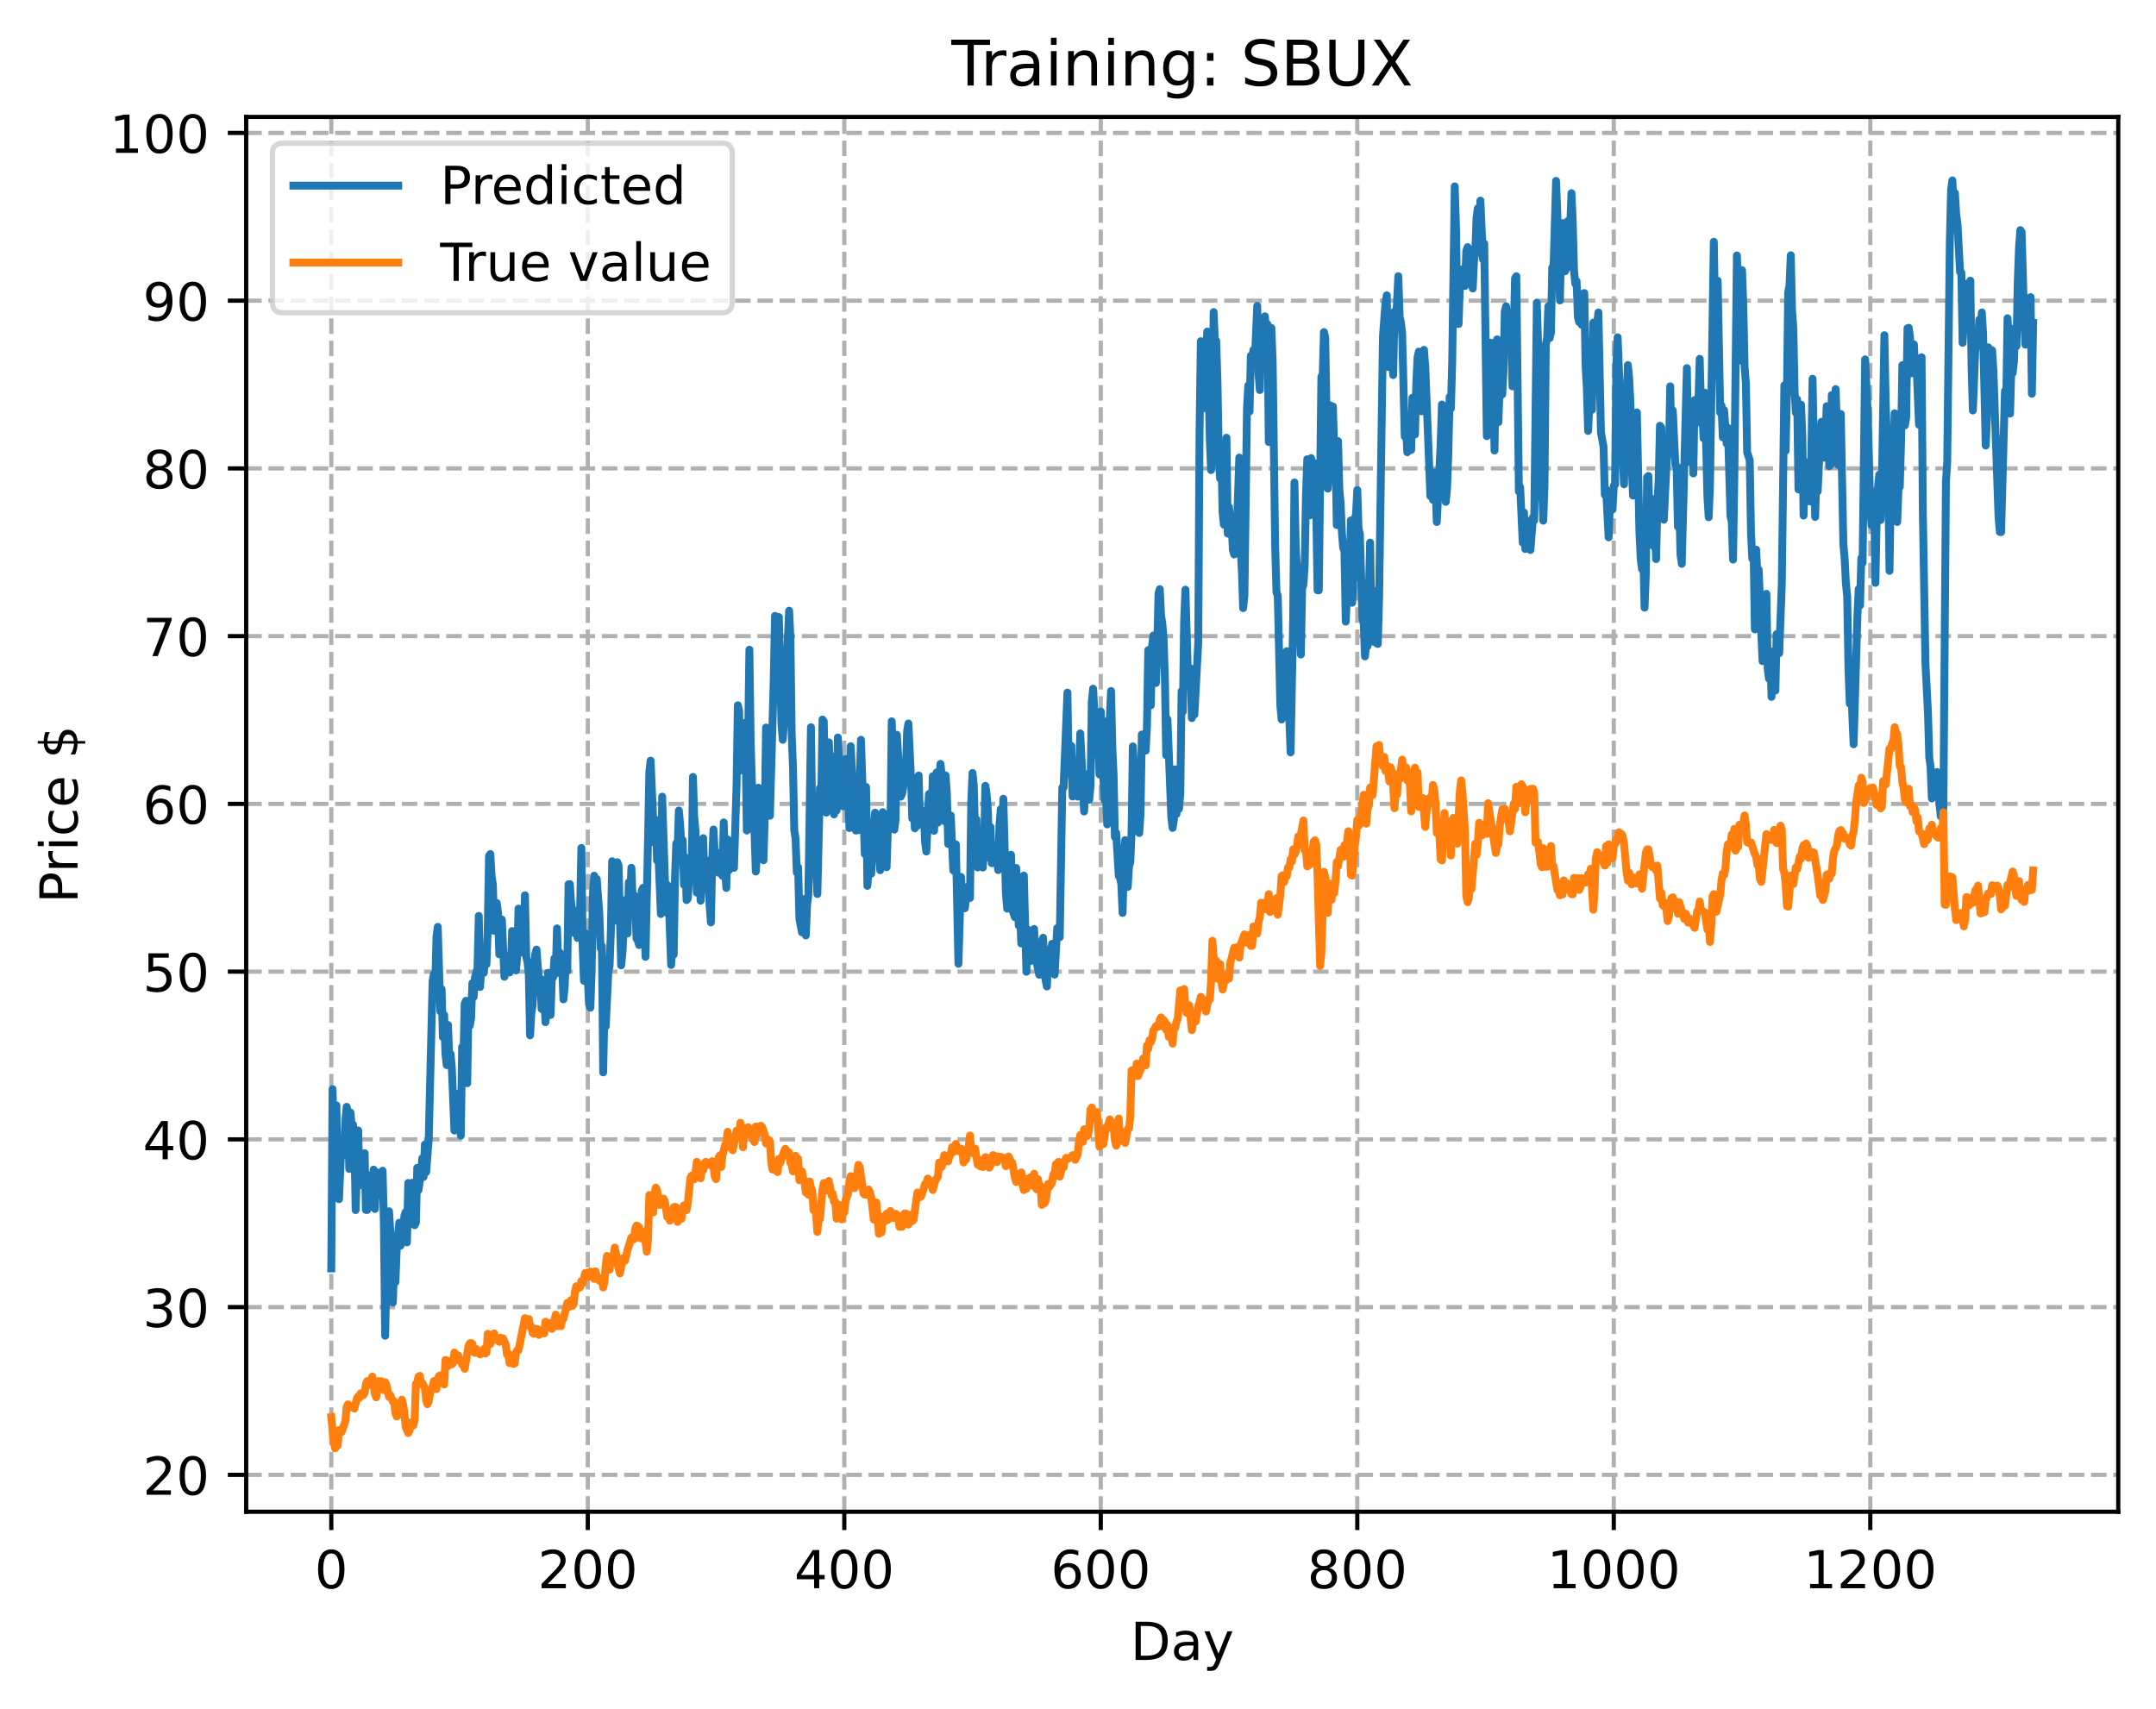 <?xml version="1.0" encoding="utf-8" standalone="no"?>
<!DOCTYPE svg PUBLIC "-//W3C//DTD SVG 1.1//EN"
  "http://www.w3.org/Graphics/SVG/1.1/DTD/svg11.dtd">
<!-- Created with matplotlib (https://matplotlib.org/) -->
<svg height="325.986pt" version="1.1" viewBox="0 0 411.286 325.986" width="411.286pt" xmlns="http://www.w3.org/2000/svg" xmlns:xlink="http://www.w3.org/1999/xlink">
 <defs>
  <style type="text/css">
*{stroke-linecap:butt;stroke-linejoin:round;}
  </style>
 </defs>
 <g id="figure_1">
  <g id="patch_1">
   <path d="M 0 325.986 
L 411.286 325.986 
L 411.286 0 
L 0 0 
z
" style="fill:#ffffff;"/>
  </g>
  <g id="axes_1">
   <g id="patch_2">
    <path d="M 46.966 288.43 
L 404.086 288.43 
L 404.086 22.318 
L 46.966 22.318 
z
" style="fill:#ffffff;"/>
   </g>
   <g id="matplotlib.axis_1">
    <g id="xtick_1">
     <g id="line2d_1">
      <path clip-path="url(#pab3cbbb1d9)" d="M 63.198 288.43 
L 63.198 22.318 
" style="fill:none;stroke:#b0b0b0;stroke-dasharray:2.96,1.28;stroke-dashoffset:0;stroke-width:0.8;"/>
     </g>
     <g id="line2d_2">
      <defs>
       <path d="M 0 0 
L 0 3.5 
" id="mf577fb03f9" style="stroke:#000000;stroke-width:0.8;"/>
      </defs>
      <g>
       <use style="stroke:#000000;stroke-width:0.8;" x="63.198" xlink:href="#mf577fb03f9" y="288.43"/>
      </g>
     </g>
     <g id="text_1">
      <!-- 0 -->
      <defs>
       <path d="M 31.781 66.406 
Q 24.172 66.406 20.328 58.906 
Q 16.5 51.422 16.5 36.375 
Q 16.5 21.391 20.328 13.891 
Q 24.172 6.391 31.781 6.391 
Q 39.453 6.391 43.281 13.891 
Q 47.125 21.391 47.125 36.375 
Q 47.125 51.422 43.281 58.906 
Q 39.453 66.406 31.781 66.406 
z
M 31.781 74.219 
Q 44.047 74.219 50.516 64.516 
Q 56.984 54.828 56.984 36.375 
Q 56.984 17.969 50.516 8.266 
Q 44.047 -1.422 31.781 -1.422 
Q 19.531 -1.422 13.062 8.266 
Q 6.594 17.969 6.594 36.375 
Q 6.594 54.828 13.062 64.516 
Q 19.531 74.219 31.781 74.219 
z
" id="DejaVuSans-48"/>
      </defs>
      <g transform="translate(60.017 303.029)scale(0.1 -0.1)">
       <use xlink:href="#DejaVuSans-48"/>
      </g>
     </g>
    </g>
    <g id="xtick_2">
     <g id="line2d_3">
      <path clip-path="url(#pab3cbbb1d9)" d="M 112.129 288.43 
L 112.129 22.318 
" style="fill:none;stroke:#b0b0b0;stroke-dasharray:2.96,1.28;stroke-dashoffset:0;stroke-width:0.8;"/>
     </g>
     <g id="line2d_4">
      <g>
       <use style="stroke:#000000;stroke-width:0.8;" x="112.129" xlink:href="#mf577fb03f9" y="288.43"/>
      </g>
     </g>
     <g id="text_2">
      <!-- 200 -->
      <defs>
       <path d="M 19.188 8.297 
L 53.609 8.297 
L 53.609 0 
L 7.328 0 
L 7.328 8.297 
Q 12.938 14.109 22.625 23.891 
Q 32.328 33.688 34.812 36.531 
Q 39.547 41.844 41.422 45.531 
Q 43.312 49.219 43.312 52.781 
Q 43.312 58.594 39.234 62.25 
Q 35.156 65.922 28.609 65.922 
Q 23.969 65.922 18.812 64.312 
Q 13.672 62.703 7.812 59.422 
L 7.812 69.391 
Q 13.766 71.781 18.938 73 
Q 24.125 74.219 28.422 74.219 
Q 39.75 74.219 46.484 68.547 
Q 53.219 62.891 53.219 53.422 
Q 53.219 48.922 51.531 44.891 
Q 49.859 40.875 45.406 35.406 
Q 44.188 33.984 37.641 27.219 
Q 31.109 20.453 19.188 8.297 
z
" id="DejaVuSans-50"/>
      </defs>
      <g transform="translate(102.585 303.029)scale(0.1 -0.1)">
       <use xlink:href="#DejaVuSans-50"/>
       <use x="63.623" xlink:href="#DejaVuSans-48"/>
       <use x="127.246" xlink:href="#DejaVuSans-48"/>
      </g>
     </g>
    </g>
    <g id="xtick_3">
     <g id="line2d_5">
      <path clip-path="url(#pab3cbbb1d9)" d="M 161.06 288.43 
L 161.06 22.318 
" style="fill:none;stroke:#b0b0b0;stroke-dasharray:2.96,1.28;stroke-dashoffset:0;stroke-width:0.8;"/>
     </g>
     <g id="line2d_6">
      <g>
       <use style="stroke:#000000;stroke-width:0.8;" x="161.06" xlink:href="#mf577fb03f9" y="288.43"/>
      </g>
     </g>
     <g id="text_3">
      <!-- 400 -->
      <defs>
       <path d="M 37.797 64.312 
L 12.891 25.391 
L 37.797 25.391 
z
M 35.203 72.906 
L 47.609 72.906 
L 47.609 25.391 
L 58.016 25.391 
L 58.016 17.188 
L 47.609 17.188 
L 47.609 0 
L 37.797 0 
L 37.797 17.188 
L 4.891 17.188 
L 4.891 26.703 
z
" id="DejaVuSans-52"/>
      </defs>
      <g transform="translate(151.516 303.029)scale(0.1 -0.1)">
       <use xlink:href="#DejaVuSans-52"/>
       <use x="63.623" xlink:href="#DejaVuSans-48"/>
       <use x="127.246" xlink:href="#DejaVuSans-48"/>
      </g>
     </g>
    </g>
    <g id="xtick_4">
     <g id="line2d_7">
      <path clip-path="url(#pab3cbbb1d9)" d="M 209.99 288.43 
L 209.99 22.318 
" style="fill:none;stroke:#b0b0b0;stroke-dasharray:2.96,1.28;stroke-dashoffset:0;stroke-width:0.8;"/>
     </g>
     <g id="line2d_8">
      <g>
       <use style="stroke:#000000;stroke-width:0.8;" x="209.99" xlink:href="#mf577fb03f9" y="288.43"/>
      </g>
     </g>
     <g id="text_4">
      <!-- 600 -->
      <defs>
       <path d="M 33.016 40.375 
Q 26.375 40.375 22.484 35.828 
Q 18.609 31.297 18.609 23.391 
Q 18.609 15.531 22.484 10.953 
Q 26.375 6.391 33.016 6.391 
Q 39.656 6.391 43.531 10.953 
Q 47.406 15.531 47.406 23.391 
Q 47.406 31.297 43.531 35.828 
Q 39.656 40.375 33.016 40.375 
z
M 52.594 71.297 
L 52.594 62.312 
Q 48.875 64.062 45.094 64.984 
Q 41.312 65.922 37.594 65.922 
Q 27.828 65.922 22.672 59.328 
Q 17.531 52.734 16.797 39.406 
Q 19.672 43.656 24.016 45.922 
Q 28.375 48.188 33.594 48.188 
Q 44.578 48.188 50.953 41.516 
Q 57.328 34.859 57.328 23.391 
Q 57.328 12.156 50.688 5.359 
Q 44.047 -1.422 33.016 -1.422 
Q 20.359 -1.422 13.672 8.266 
Q 6.984 17.969 6.984 36.375 
Q 6.984 53.656 15.188 63.938 
Q 23.391 74.219 37.203 74.219 
Q 40.922 74.219 44.703 73.484 
Q 48.484 72.75 52.594 71.297 
z
" id="DejaVuSans-54"/>
      </defs>
      <g transform="translate(200.446 303.029)scale(0.1 -0.1)">
       <use xlink:href="#DejaVuSans-54"/>
       <use x="63.623" xlink:href="#DejaVuSans-48"/>
       <use x="127.246" xlink:href="#DejaVuSans-48"/>
      </g>
     </g>
    </g>
    <g id="xtick_5">
     <g id="line2d_9">
      <path clip-path="url(#pab3cbbb1d9)" d="M 258.921 288.43 
L 258.921 22.318 
" style="fill:none;stroke:#b0b0b0;stroke-dasharray:2.96,1.28;stroke-dashoffset:0;stroke-width:0.8;"/>
     </g>
     <g id="line2d_10">
      <g>
       <use style="stroke:#000000;stroke-width:0.8;" x="258.921" xlink:href="#mf577fb03f9" y="288.43"/>
      </g>
     </g>
     <g id="text_5">
      <!-- 800 -->
      <defs>
       <path d="M 31.781 34.625 
Q 24.75 34.625 20.719 30.859 
Q 16.703 27.094 16.703 20.516 
Q 16.703 13.922 20.719 10.156 
Q 24.75 6.391 31.781 6.391 
Q 38.812 6.391 42.859 10.172 
Q 46.922 13.969 46.922 20.516 
Q 46.922 27.094 42.891 30.859 
Q 38.875 34.625 31.781 34.625 
z
M 21.922 38.812 
Q 15.578 40.375 12.031 44.719 
Q 8.5 49.078 8.5 55.328 
Q 8.5 64.062 14.719 69.141 
Q 20.953 74.219 31.781 74.219 
Q 42.672 74.219 48.875 69.141 
Q 55.078 64.062 55.078 55.328 
Q 55.078 49.078 51.531 44.719 
Q 48 40.375 41.703 38.812 
Q 48.828 37.156 52.797 32.312 
Q 56.781 27.484 56.781 20.516 
Q 56.781 9.906 50.312 4.234 
Q 43.844 -1.422 31.781 -1.422 
Q 19.734 -1.422 13.25 4.234 
Q 6.781 9.906 6.781 20.516 
Q 6.781 27.484 10.781 32.312 
Q 14.797 37.156 21.922 38.812 
z
M 18.312 54.391 
Q 18.312 48.734 21.844 45.562 
Q 25.391 42.391 31.781 42.391 
Q 38.141 42.391 41.719 45.562 
Q 45.312 48.734 45.312 54.391 
Q 45.312 60.062 41.719 63.234 
Q 38.141 66.406 31.781 66.406 
Q 25.391 66.406 21.844 63.234 
Q 18.312 60.062 18.312 54.391 
z
" id="DejaVuSans-56"/>
      </defs>
      <g transform="translate(249.377 303.029)scale(0.1 -0.1)">
       <use xlink:href="#DejaVuSans-56"/>
       <use x="63.623" xlink:href="#DejaVuSans-48"/>
       <use x="127.246" xlink:href="#DejaVuSans-48"/>
      </g>
     </g>
    </g>
    <g id="xtick_6">
     <g id="line2d_11">
      <path clip-path="url(#pab3cbbb1d9)" d="M 307.851 288.43 
L 307.851 22.318 
" style="fill:none;stroke:#b0b0b0;stroke-dasharray:2.96,1.28;stroke-dashoffset:0;stroke-width:0.8;"/>
     </g>
     <g id="line2d_12">
      <g>
       <use style="stroke:#000000;stroke-width:0.8;" x="307.851" xlink:href="#mf577fb03f9" y="288.43"/>
      </g>
     </g>
     <g id="text_6">
      <!-- 1000 -->
      <defs>
       <path d="M 12.406 8.297 
L 28.516 8.297 
L 28.516 63.922 
L 10.984 60.406 
L 10.984 69.391 
L 28.422 72.906 
L 38.281 72.906 
L 38.281 8.297 
L 54.391 8.297 
L 54.391 0 
L 12.406 0 
z
" id="DejaVuSans-49"/>
      </defs>
      <g transform="translate(295.126 303.029)scale(0.1 -0.1)">
       <use xlink:href="#DejaVuSans-49"/>
       <use x="63.623" xlink:href="#DejaVuSans-48"/>
       <use x="127.246" xlink:href="#DejaVuSans-48"/>
       <use x="190.869" xlink:href="#DejaVuSans-48"/>
      </g>
     </g>
    </g>
    <g id="xtick_7">
     <g id="line2d_13">
      <path clip-path="url(#pab3cbbb1d9)" d="M 356.782 288.43 
L 356.782 22.318 
" style="fill:none;stroke:#b0b0b0;stroke-dasharray:2.96,1.28;stroke-dashoffset:0;stroke-width:0.8;"/>
     </g>
     <g id="line2d_14">
      <g>
       <use style="stroke:#000000;stroke-width:0.8;" x="356.782" xlink:href="#mf577fb03f9" y="288.43"/>
      </g>
     </g>
     <g id="text_7">
      <!-- 1200 -->
      <g transform="translate(344.057 303.029)scale(0.1 -0.1)">
       <use xlink:href="#DejaVuSans-49"/>
       <use x="63.623" xlink:href="#DejaVuSans-50"/>
       <use x="127.246" xlink:href="#DejaVuSans-48"/>
       <use x="190.869" xlink:href="#DejaVuSans-48"/>
      </g>
     </g>
    </g>
    <g id="text_8">
     <!-- Day -->
     <defs>
      <path d="M 19.672 64.797 
L 19.672 8.109 
L 31.594 8.109 
Q 46.688 8.109 53.688 14.938 
Q 60.688 21.781 60.688 36.531 
Q 60.688 51.172 53.688 57.984 
Q 46.688 64.797 31.594 64.797 
z
M 9.812 72.906 
L 30.078 72.906 
Q 51.266 72.906 61.172 64.094 
Q 71.094 55.281 71.094 36.531 
Q 71.094 17.672 61.125 8.828 
Q 51.172 0 30.078 0 
L 9.812 0 
z
" id="DejaVuSans-68"/>
      <path d="M 34.281 27.484 
Q 23.391 27.484 19.188 25 
Q 14.984 22.516 14.984 16.5 
Q 14.984 11.719 18.141 8.906 
Q 21.297 6.109 26.703 6.109 
Q 34.188 6.109 38.703 11.406 
Q 43.219 16.703 43.219 25.484 
L 43.219 27.484 
z
M 52.203 31.203 
L 52.203 0 
L 43.219 0 
L 43.219 8.297 
Q 40.141 3.328 35.547 0.953 
Q 30.953 -1.422 24.312 -1.422 
Q 15.922 -1.422 10.953 3.297 
Q 6 8.016 6 15.922 
Q 6 25.141 12.172 29.828 
Q 18.359 34.516 30.609 34.516 
L 43.219 34.516 
L 43.219 35.406 
Q 43.219 41.609 39.141 45 
Q 35.062 48.391 27.688 48.391 
Q 23 48.391 18.547 47.266 
Q 14.109 46.141 10.016 43.891 
L 10.016 52.203 
Q 14.938 54.109 19.578 55.047 
Q 24.219 56 28.609 56 
Q 40.484 56 46.344 49.844 
Q 52.203 43.703 52.203 31.203 
z
" id="DejaVuSans-97"/>
      <path d="M 32.172 -5.078 
Q 28.375 -14.844 24.75 -17.812 
Q 21.141 -20.797 15.094 -20.797 
L 7.906 -20.797 
L 7.906 -13.281 
L 13.188 -13.281 
Q 16.891 -13.281 18.938 -11.516 
Q 21 -9.766 23.484 -3.219 
L 25.094 0.875 
L 2.984 54.688 
L 12.5 54.688 
L 29.594 11.922 
L 46.688 54.688 
L 56.203 54.688 
z
" id="DejaVuSans-121"/>
     </defs>
     <g transform="translate(215.652 316.707)scale(0.1 -0.1)">
      <use xlink:href="#DejaVuSans-68"/>
      <use x="77.002" xlink:href="#DejaVuSans-97"/>
      <use x="138.281" xlink:href="#DejaVuSans-121"/>
     </g>
    </g>
   </g>
   <g id="matplotlib.axis_2">
    <g id="ytick_1">
     <g id="line2d_15">
      <path clip-path="url(#pab3cbbb1d9)" d="M 46.966 281.391 
L 404.086 281.391 
" style="fill:none;stroke:#b0b0b0;stroke-dasharray:2.96,1.28;stroke-dashoffset:0;stroke-width:0.8;"/>
     </g>
     <g id="line2d_16">
      <defs>
       <path d="M 0 0 
L -3.5 0 
" id="m5b6b267117" style="stroke:#000000;stroke-width:0.8;"/>
      </defs>
      <g>
       <use style="stroke:#000000;stroke-width:0.8;" x="46.966" xlink:href="#m5b6b267117" y="281.391"/>
      </g>
     </g>
     <g id="text_9">
      <!-- 20 -->
      <g transform="translate(27.241 285.19)scale(0.1 -0.1)">
       <use xlink:href="#DejaVuSans-50"/>
       <use x="63.623" xlink:href="#DejaVuSans-48"/>
      </g>
     </g>
    </g>
    <g id="ytick_2">
     <g id="line2d_17">
      <path clip-path="url(#pab3cbbb1d9)" d="M 46.966 249.387 
L 404.086 249.387 
" style="fill:none;stroke:#b0b0b0;stroke-dasharray:2.96,1.28;stroke-dashoffset:0;stroke-width:0.8;"/>
     </g>
     <g id="line2d_18">
      <g>
       <use style="stroke:#000000;stroke-width:0.8;" x="46.966" xlink:href="#m5b6b267117" y="249.387"/>
      </g>
     </g>
     <g id="text_10">
      <!-- 30 -->
      <defs>
       <path d="M 40.578 39.312 
Q 47.656 37.797 51.625 33 
Q 55.609 28.219 55.609 21.188 
Q 55.609 10.406 48.188 4.484 
Q 40.766 -1.422 27.094 -1.422 
Q 22.516 -1.422 17.656 -0.516 
Q 12.797 0.391 7.625 2.203 
L 7.625 11.719 
Q 11.719 9.328 16.594 8.109 
Q 21.484 6.891 26.812 6.891 
Q 36.078 6.891 40.938 10.547 
Q 45.797 14.203 45.797 21.188 
Q 45.797 27.641 41.281 31.266 
Q 36.766 34.906 28.719 34.906 
L 20.219 34.906 
L 20.219 43.016 
L 29.109 43.016 
Q 36.375 43.016 40.234 45.922 
Q 44.094 48.828 44.094 54.297 
Q 44.094 59.906 40.109 62.906 
Q 36.141 65.922 28.719 65.922 
Q 24.656 65.922 20.016 65.031 
Q 15.375 64.156 9.812 62.312 
L 9.812 71.094 
Q 15.438 72.656 20.344 73.438 
Q 25.25 74.219 29.594 74.219 
Q 40.828 74.219 47.359 69.109 
Q 53.906 64.016 53.906 55.328 
Q 53.906 49.266 50.438 45.094 
Q 46.969 40.922 40.578 39.312 
z
" id="DejaVuSans-51"/>
      </defs>
      <g transform="translate(27.241 253.186)scale(0.1 -0.1)">
       <use xlink:href="#DejaVuSans-51"/>
       <use x="63.623" xlink:href="#DejaVuSans-48"/>
      </g>
     </g>
    </g>
    <g id="ytick_3">
     <g id="line2d_19">
      <path clip-path="url(#pab3cbbb1d9)" d="M 46.966 217.383 
L 404.086 217.383 
" style="fill:none;stroke:#b0b0b0;stroke-dasharray:2.96,1.28;stroke-dashoffset:0;stroke-width:0.8;"/>
     </g>
     <g id="line2d_20">
      <g>
       <use style="stroke:#000000;stroke-width:0.8;" x="46.966" xlink:href="#m5b6b267117" y="217.383"/>
      </g>
     </g>
     <g id="text_11">
      <!-- 40 -->
      <g transform="translate(27.241 221.182)scale(0.1 -0.1)">
       <use xlink:href="#DejaVuSans-52"/>
       <use x="63.623" xlink:href="#DejaVuSans-48"/>
      </g>
     </g>
    </g>
    <g id="ytick_4">
     <g id="line2d_21">
      <path clip-path="url(#pab3cbbb1d9)" d="M 46.966 185.379 
L 404.086 185.379 
" style="fill:none;stroke:#b0b0b0;stroke-dasharray:2.96,1.28;stroke-dashoffset:0;stroke-width:0.8;"/>
     </g>
     <g id="line2d_22">
      <g>
       <use style="stroke:#000000;stroke-width:0.8;" x="46.966" xlink:href="#m5b6b267117" y="185.379"/>
      </g>
     </g>
     <g id="text_12">
      <!-- 50 -->
      <defs>
       <path d="M 10.797 72.906 
L 49.516 72.906 
L 49.516 64.594 
L 19.828 64.594 
L 19.828 46.734 
Q 21.969 47.469 24.109 47.828 
Q 26.266 48.188 28.422 48.188 
Q 40.625 48.188 47.75 41.5 
Q 54.891 34.812 54.891 23.391 
Q 54.891 11.625 47.562 5.094 
Q 40.234 -1.422 26.906 -1.422 
Q 22.312 -1.422 17.547 -0.641 
Q 12.797 0.141 7.719 1.703 
L 7.719 11.625 
Q 12.109 9.234 16.797 8.062 
Q 21.484 6.891 26.703 6.891 
Q 35.156 6.891 40.078 11.328 
Q 45.016 15.766 45.016 23.391 
Q 45.016 31 40.078 35.438 
Q 35.156 39.891 26.703 39.891 
Q 22.75 39.891 18.812 39.016 
Q 14.891 38.141 10.797 36.281 
z
" id="DejaVuSans-53"/>
      </defs>
      <g transform="translate(27.241 189.179)scale(0.1 -0.1)">
       <use xlink:href="#DejaVuSans-53"/>
       <use x="63.623" xlink:href="#DejaVuSans-48"/>
      </g>
     </g>
    </g>
    <g id="ytick_5">
     <g id="line2d_23">
      <path clip-path="url(#pab3cbbb1d9)" d="M 46.966 153.376 
L 404.086 153.376 
" style="fill:none;stroke:#b0b0b0;stroke-dasharray:2.96,1.28;stroke-dashoffset:0;stroke-width:0.8;"/>
     </g>
     <g id="line2d_24">
      <g>
       <use style="stroke:#000000;stroke-width:0.8;" x="46.966" xlink:href="#m5b6b267117" y="153.376"/>
      </g>
     </g>
     <g id="text_13">
      <!-- 60 -->
      <g transform="translate(27.241 157.175)scale(0.1 -0.1)">
       <use xlink:href="#DejaVuSans-54"/>
       <use x="63.623" xlink:href="#DejaVuSans-48"/>
      </g>
     </g>
    </g>
    <g id="ytick_6">
     <g id="line2d_25">
      <path clip-path="url(#pab3cbbb1d9)" d="M 46.966 121.372 
L 404.086 121.372 
" style="fill:none;stroke:#b0b0b0;stroke-dasharray:2.96,1.28;stroke-dashoffset:0;stroke-width:0.8;"/>
     </g>
     <g id="line2d_26">
      <g>
       <use style="stroke:#000000;stroke-width:0.8;" x="46.966" xlink:href="#m5b6b267117" y="121.372"/>
      </g>
     </g>
     <g id="text_14">
      <!-- 70 -->
      <defs>
       <path d="M 8.203 72.906 
L 55.078 72.906 
L 55.078 68.703 
L 28.609 0 
L 18.312 0 
L 43.219 64.594 
L 8.203 64.594 
z
" id="DejaVuSans-55"/>
      </defs>
      <g transform="translate(27.241 125.171)scale(0.1 -0.1)">
       <use xlink:href="#DejaVuSans-55"/>
       <use x="63.623" xlink:href="#DejaVuSans-48"/>
      </g>
     </g>
    </g>
    <g id="ytick_7">
     <g id="line2d_27">
      <path clip-path="url(#pab3cbbb1d9)" d="M 46.966 89.368 
L 404.086 89.368 
" style="fill:none;stroke:#b0b0b0;stroke-dasharray:2.96,1.28;stroke-dashoffset:0;stroke-width:0.8;"/>
     </g>
     <g id="line2d_28">
      <g>
       <use style="stroke:#000000;stroke-width:0.8;" x="46.966" xlink:href="#m5b6b267117" y="89.368"/>
      </g>
     </g>
     <g id="text_15">
      <!-- 80 -->
      <g transform="translate(27.241 93.167)scale(0.1 -0.1)">
       <use xlink:href="#DejaVuSans-56"/>
       <use x="63.623" xlink:href="#DejaVuSans-48"/>
      </g>
     </g>
    </g>
    <g id="ytick_8">
     <g id="line2d_29">
      <path clip-path="url(#pab3cbbb1d9)" d="M 46.966 57.364 
L 404.086 57.364 
" style="fill:none;stroke:#b0b0b0;stroke-dasharray:2.96,1.28;stroke-dashoffset:0;stroke-width:0.8;"/>
     </g>
     <g id="line2d_30">
      <g>
       <use style="stroke:#000000;stroke-width:0.8;" x="46.966" xlink:href="#m5b6b267117" y="57.364"/>
      </g>
     </g>
     <g id="text_16">
      <!-- 90 -->
      <defs>
       <path d="M 10.984 1.516 
L 10.984 10.5 
Q 14.703 8.734 18.5 7.812 
Q 22.312 6.891 25.984 6.891 
Q 35.75 6.891 40.891 13.453 
Q 46.047 20.016 46.781 33.406 
Q 43.953 29.203 39.594 26.953 
Q 35.25 24.703 29.984 24.703 
Q 19.047 24.703 12.672 31.312 
Q 6.297 37.938 6.297 49.422 
Q 6.297 60.641 12.938 67.422 
Q 19.578 74.219 30.609 74.219 
Q 43.266 74.219 49.922 64.516 
Q 56.594 54.828 56.594 36.375 
Q 56.594 19.141 48.406 8.859 
Q 40.234 -1.422 26.422 -1.422 
Q 22.703 -1.422 18.891 -0.688 
Q 15.094 0.047 10.984 1.516 
z
M 30.609 32.422 
Q 37.25 32.422 41.125 36.953 
Q 45.016 41.5 45.016 49.422 
Q 45.016 57.281 41.125 61.844 
Q 37.25 66.406 30.609 66.406 
Q 23.969 66.406 20.094 61.844 
Q 16.219 57.281 16.219 49.422 
Q 16.219 41.5 20.094 36.953 
Q 23.969 32.422 30.609 32.422 
z
" id="DejaVuSans-57"/>
      </defs>
      <g transform="translate(27.241 61.164)scale(0.1 -0.1)">
       <use xlink:href="#DejaVuSans-57"/>
       <use x="63.623" xlink:href="#DejaVuSans-48"/>
      </g>
     </g>
    </g>
    <g id="ytick_9">
     <g id="line2d_31">
      <path clip-path="url(#pab3cbbb1d9)" d="M 46.966 25.361 
L 404.086 25.361 
" style="fill:none;stroke:#b0b0b0;stroke-dasharray:2.96,1.28;stroke-dashoffset:0;stroke-width:0.8;"/>
     </g>
     <g id="line2d_32">
      <g>
       <use style="stroke:#000000;stroke-width:0.8;" x="46.966" xlink:href="#m5b6b267117" y="25.361"/>
      </g>
     </g>
     <g id="text_17">
      <!-- 100 -->
      <g transform="translate(20.878 29.16)scale(0.1 -0.1)">
       <use xlink:href="#DejaVuSans-49"/>
       <use x="63.623" xlink:href="#DejaVuSans-48"/>
       <use x="127.246" xlink:href="#DejaVuSans-48"/>
      </g>
     </g>
    </g>
    <g id="text_18">
     <!-- Price $ -->
     <defs>
      <path d="M 19.672 64.797 
L 19.672 37.406 
L 32.078 37.406 
Q 38.969 37.406 42.719 40.969 
Q 46.484 44.531 46.484 51.125 
Q 46.484 57.672 42.719 61.234 
Q 38.969 64.797 32.078 64.797 
z
M 9.812 72.906 
L 32.078 72.906 
Q 44.344 72.906 50.609 67.359 
Q 56.891 61.812 56.891 51.125 
Q 56.891 40.328 50.609 34.812 
Q 44.344 29.297 32.078 29.297 
L 19.672 29.297 
L 19.672 0 
L 9.812 0 
z
" id="DejaVuSans-80"/>
      <path d="M 41.109 46.297 
Q 39.594 47.172 37.812 47.578 
Q 36.031 48 33.891 48 
Q 26.266 48 22.188 43.047 
Q 18.109 38.094 18.109 28.812 
L 18.109 0 
L 9.078 0 
L 9.078 54.688 
L 18.109 54.688 
L 18.109 46.188 
Q 20.953 51.172 25.484 53.578 
Q 30.031 56 36.531 56 
Q 37.453 56 38.578 55.875 
Q 39.703 55.766 41.062 55.516 
z
" id="DejaVuSans-114"/>
      <path d="M 9.422 54.688 
L 18.406 54.688 
L 18.406 0 
L 9.422 0 
z
M 9.422 75.984 
L 18.406 75.984 
L 18.406 64.594 
L 9.422 64.594 
z
" id="DejaVuSans-105"/>
      <path d="M 48.781 52.594 
L 48.781 44.188 
Q 44.969 46.297 41.141 47.344 
Q 37.312 48.391 33.406 48.391 
Q 24.656 48.391 19.812 42.844 
Q 14.984 37.312 14.984 27.297 
Q 14.984 17.281 19.812 11.734 
Q 24.656 6.203 33.406 6.203 
Q 37.312 6.203 41.141 7.25 
Q 44.969 8.297 48.781 10.406 
L 48.781 2.094 
Q 45.016 0.344 40.984 -0.531 
Q 36.969 -1.422 32.422 -1.422 
Q 20.062 -1.422 12.781 6.344 
Q 5.516 14.109 5.516 27.297 
Q 5.516 40.672 12.859 48.328 
Q 20.219 56 33.016 56 
Q 37.156 56 41.109 55.141 
Q 45.062 54.297 48.781 52.594 
z
" id="DejaVuSans-99"/>
      <path d="M 56.203 29.594 
L 56.203 25.203 
L 14.891 25.203 
Q 15.484 15.922 20.484 11.062 
Q 25.484 6.203 34.422 6.203 
Q 39.594 6.203 44.453 7.469 
Q 49.312 8.734 54.109 11.281 
L 54.109 2.781 
Q 49.266 0.734 44.188 -0.344 
Q 39.109 -1.422 33.891 -1.422 
Q 20.797 -1.422 13.156 6.188 
Q 5.516 13.812 5.516 26.812 
Q 5.516 40.234 12.766 48.109 
Q 20.016 56 32.328 56 
Q 43.359 56 49.781 48.891 
Q 56.203 41.797 56.203 29.594 
z
M 47.219 32.234 
Q 47.125 39.594 43.094 43.984 
Q 39.062 48.391 32.422 48.391 
Q 24.906 48.391 20.391 44.141 
Q 15.875 39.891 15.188 32.172 
z
" id="DejaVuSans-101"/>
      <path id="DejaVuSans-32"/>
      <path d="M 33.797 -14.703 
L 28.906 -14.703 
L 28.859 0 
Q 23.734 0.094 18.609 1.188 
Q 13.484 2.297 8.297 4.5 
L 8.297 13.281 
Q 13.281 10.156 18.375 8.562 
Q 23.484 6.984 28.906 6.938 
L 28.906 29.203 
Q 18.109 30.953 13.203 35.156 
Q 8.297 39.359 8.297 46.688 
Q 8.297 54.641 13.625 59.219 
Q 18.953 63.812 28.906 64.5 
L 28.906 75.984 
L 33.797 75.984 
L 33.797 64.656 
Q 38.328 64.453 42.578 63.688 
Q 46.828 62.938 50.875 61.625 
L 50.875 53.078 
Q 46.828 55.125 42.547 56.25 
Q 38.281 57.375 33.797 57.562 
L 33.797 36.719 
Q 44.875 35.016 50.094 30.609 
Q 55.328 26.219 55.328 18.609 
Q 55.328 10.359 49.781 5.594 
Q 44.234 0.828 33.797 0.094 
z
M 28.906 37.594 
L 28.906 57.625 
Q 23.25 56.984 20.266 54.391 
Q 17.281 51.812 17.281 47.516 
Q 17.281 43.312 20.031 40.969 
Q 22.797 38.625 28.906 37.594 
z
M 33.797 28.219 
L 33.797 7.078 
Q 39.984 7.906 43.141 10.594 
Q 46.297 13.281 46.297 17.672 
Q 46.297 21.969 43.281 24.5 
Q 40.281 27.047 33.797 28.219 
z
" id="DejaVuSans-36"/>
     </defs>
     <g transform="translate(14.798 172.342)rotate(-90)scale(0.1 -0.1)">
      <use xlink:href="#DejaVuSans-80"/>
      <use x="58.553" xlink:href="#DejaVuSans-114"/>
      <use x="99.666" xlink:href="#DejaVuSans-105"/>
      <use x="127.449" xlink:href="#DejaVuSans-99"/>
      <use x="182.43" xlink:href="#DejaVuSans-101"/>
      <use x="243.953" xlink:href="#DejaVuSans-32"/>
      <use x="275.74" xlink:href="#DejaVuSans-36"/>
     </g>
    </g>
   </g>
   <g id="line2d_33">
    <path clip-path="url(#pab3cbbb1d9)" d="M 63.198 242.01 
L 63.443 207.799 
L 63.688 220.869 
L 63.932 213.137 
L 64.177 210.899 
L 64.422 227.065 
L 64.666 228.794 
L 65.156 217.64 
L 65.4 220.489 
L 65.645 219.344 
L 65.89 213.8 
L 66.134 211.173 
L 66.379 212.451 
L 66.623 223.027 
L 66.868 212.278 
L 67.113 215.119 
L 67.357 214.57 
L 67.602 218.166 
L 67.847 230.88 
L 68.336 215.681 
L 68.581 226.174 
L 68.825 222.839 
L 69.07 224.351 
L 69.315 223.228 
L 69.559 220.022 
L 69.804 230.849 
L 70.049 230.863 
L 70.293 229.905 
L 70.538 224.301 
L 71.027 229.815 
L 71.272 223.154 
L 71.517 230.663 
L 71.761 224.186 
L 72.006 223.705 
L 72.251 228.028 
L 72.495 227.687 
L 72.984 223.369 
L 73.229 233.277 
L 73.474 254.859 
L 73.718 243.659 
L 73.963 240.36 
L 74.208 231.094 
L 74.697 238.721 
L 74.942 248.519 
L 75.186 241.843 
L 75.431 244.624 
L 75.676 238.495 
L 76.165 233.289 
L 76.41 237.672 
L 76.654 233.749 
L 76.899 234.728 
L 77.144 231.968 
L 77.388 231.248 
L 77.633 237.047 
L 77.878 225.706 
L 78.367 233.567 
L 78.611 225.667 
L 78.856 226.377 
L 79.101 233.756 
L 79.345 233.275 
L 79.59 222.819 
L 79.835 227.057 
L 80.324 223.714 
L 80.569 220.965 
L 80.813 224.537 
L 81.058 218.368 
L 81.303 223.623 
L 81.792 217.151 
L 82.526 187.186 
L 82.771 185.885 
L 83.015 189.052 
L 83.26 178.761 
L 83.505 176.84 
L 83.994 192.962 
L 84.239 188.707 
L 84.483 197.871 
L 84.728 193.657 
L 84.972 201.068 
L 85.217 203.215 
L 85.462 195.558 
L 85.706 201.856 
L 85.951 201.072 
L 86.196 203.767 
L 86.685 215.708 
L 86.93 211.79 
L 87.174 211.503 
L 87.419 208.663 
L 87.908 216.686 
L 88.153 199.784 
L 88.398 202.341 
L 88.642 191.488 
L 88.887 190.944 
L 89.132 206.676 
L 89.376 191.429 
L 89.621 195.717 
L 89.866 194.31 
L 90.11 187.576 
L 90.355 190.218 
L 90.599 186.519 
L 91.089 184.731 
L 91.333 174.754 
L 91.578 188.313 
L 91.823 184.803 
L 92.067 183.693 
L 92.312 185.609 
L 92.557 182.018 
L 92.801 183.961 
L 93.046 177.146 
L 93.291 163.306 
L 93.535 162.949 
L 93.78 167.113 
L 94.025 168.766 
L 94.269 177.606 
L 94.514 173.271 
L 94.759 172.286 
L 95.003 174.125 
L 95.248 182.089 
L 95.493 180.723 
L 95.737 175.442 
L 96.227 186.359 
L 96.471 182.31 
L 96.716 184.638 
L 96.96 184.564 
L 97.205 185.548 
L 97.45 184.705 
L 97.694 177.639 
L 97.939 184.161 
L 98.184 182.905 
L 98.428 185.147 
L 98.673 182.294 
L 98.918 173.355 
L 99.162 177.028 
L 99.407 175.076 
L 99.652 179.451 
L 99.896 181.821 
L 100.141 170.808 
L 100.386 182.426 
L 100.63 183.594 
L 100.875 185.901 
L 101.12 197.543 
L 101.364 193.256 
L 101.609 191.761 
L 102.098 182.108 
L 102.343 181.165 
L 102.832 187.377 
L 103.077 186.677 
L 103.321 192.508 
L 103.566 190.814 
L 103.811 189.933 
L 104.055 195.022 
L 104.3 192.632 
L 104.545 185.606 
L 104.789 187.805 
L 105.034 193.652 
L 105.279 186.222 
L 105.523 186.478 
L 105.768 182.846 
L 106.013 185.773 
L 106.257 177.131 
L 106.502 185.18 
L 106.747 181.691 
L 106.991 182.11 
L 107.236 184.332 
L 107.481 190.678 
L 107.725 188.241 
L 107.97 182.342 
L 108.215 185.241 
L 108.459 168.714 
L 108.704 168.674 
L 108.948 172.272 
L 109.193 174.127 
L 109.438 174.181 
L 109.682 178.096 
L 109.927 173.77 
L 110.172 178.95 
L 110.416 177.794 
L 110.661 173.558 
L 110.906 161.783 
L 111.15 180.554 
L 111.395 187.145 
L 111.64 178.05 
L 111.884 181.583 
L 112.374 191.715 
L 112.618 192.261 
L 112.863 185.334 
L 113.108 170.457 
L 113.352 167.069 
L 113.597 170.554 
L 113.842 167.715 
L 114.331 174.339 
L 114.575 180.897 
L 114.82 180.523 
L 115.065 204.605 
L 115.309 192.573 
L 115.554 195.812 
L 116.043 185.512 
L 116.288 184.245 
L 116.533 177.645 
L 116.777 164.321 
L 117.022 164.703 
L 117.267 174.56 
L 117.511 175.661 
L 117.756 164.51 
L 118.001 165.113 
L 118.49 184.185 
L 118.735 181.918 
L 119.224 171.741 
L 119.713 178.098 
L 119.958 168.347 
L 120.203 171.468 
L 120.447 165.565 
L 120.692 171.535 
L 120.936 170.758 
L 121.181 171.885 
L 121.426 179.089 
L 121.67 179.386 
L 121.915 180.307 
L 122.16 176.668 
L 122.404 169.941 
L 122.649 169.407 
L 122.894 171.206 
L 123.138 182.57 
L 123.628 159.823 
L 123.872 147.243 
L 124.117 145.125 
L 124.606 156.604 
L 124.851 160.798 
L 125.096 156.431 
L 125.34 164.195 
L 125.585 162.7 
L 126.074 174.392 
L 126.319 151.998 
L 127.053 174.083 
L 127.297 168.851 
L 127.542 170.886 
L 128.031 184.111 
L 128.276 179.772 
L 128.521 182.109 
L 128.765 167.435 
L 129.01 160.905 
L 129.255 162.34 
L 129.499 154.645 
L 129.744 157.303 
L 129.989 161.774 
L 130.233 160.294 
L 130.478 168.823 
L 130.723 163.578 
L 130.967 171.741 
L 131.212 171.424 
L 131.457 167.337 
L 131.946 167.686 
L 132.191 148.225 
L 132.435 155.944 
L 132.68 158.492 
L 132.924 170.314 
L 133.414 167.231 
L 133.658 171.85 
L 133.903 167.66 
L 134.148 159.922 
L 134.392 169.494 
L 134.637 165.568 
L 134.882 164.207 
L 135.126 166.747 
L 135.371 172.842 
L 135.616 175.995 
L 135.86 164.242 
L 136.105 158.261 
L 136.35 162.743 
L 136.594 163.541 
L 136.839 162.698 
L 137.084 166.523 
L 137.328 164.419 
L 137.818 167.11 
L 138.062 156.914 
L 138.307 165.371 
L 138.551 169.413 
L 138.796 160.168 
L 139.041 166.05 
L 139.285 163.109 
L 139.775 161.173 
L 140.019 165.593 
L 140.509 149.866 
L 140.753 134.565 
L 140.998 135.623 
L 141.243 146.996 
L 141.487 141.348 
L 141.732 142.503 
L 141.977 137.963 
L 142.221 141.867 
L 142.466 158.468 
L 142.955 123.959 
L 143.2 141.558 
L 143.445 149.595 
L 143.689 151.43 
L 144.178 166.283 
L 144.423 162.573 
L 144.668 150.295 
L 144.912 160.962 
L 145.157 154.223 
L 145.402 152.883 
L 145.646 164.13 
L 145.891 155.513 
L 146.136 138.811 
L 146.38 139.431 
L 146.625 143.92 
L 146.87 155.641 
L 147.604 129.494 
L 147.848 117.51 
L 148.093 123.12 
L 148.338 121.121 
L 148.582 117.721 
L 149.072 138.081 
L 149.316 141.149 
L 149.561 137.664 
L 149.806 130.136 
L 150.05 127.116 
L 150.539 116.518 
L 150.784 121.752 
L 151.029 140.132 
L 151.273 146.329 
L 151.518 158.403 
L 151.763 159.965 
L 152.007 166.492 
L 152.252 165.47 
L 152.497 175.286 
L 152.986 177.892 
L 153.231 171.541 
L 153.475 171.814 
L 153.72 178.483 
L 153.965 172.582 
L 154.209 170.676 
L 154.699 138.742 
L 154.943 156.739 
L 155.188 159.565 
L 155.433 160.115 
L 155.922 170.578 
L 156.411 150.358 
L 156.656 153.324 
L 156.9 137.285 
L 157.145 137.637 
L 157.39 150.691 
L 157.634 155.045 
L 157.879 142.485 
L 158.124 141.635 
L 158.368 149.927 
L 158.613 147.905 
L 158.858 144.377 
L 159.102 155.389 
L 159.347 150.175 
L 159.592 154.647 
L 159.836 140.71 
L 160.081 145.464 
L 160.326 153.27 
L 160.57 150.408 
L 160.815 153.828 
L 161.06 147.382 
L 161.304 144.822 
L 161.549 152.745 
L 161.794 151.506 
L 162.038 157.994 
L 162.283 142.376 
L 162.527 146.986 
L 162.772 155.18 
L 163.017 149.521 
L 163.261 158.46 
L 163.751 158.401 
L 164.24 141.144 
L 164.974 162.958 
L 165.219 150.147 
L 165.463 169.019 
L 165.708 165.993 
L 165.953 166.185 
L 166.197 166.702 
L 166.687 157.784 
L 166.931 155.053 
L 167.176 158.724 
L 167.665 161.238 
L 167.91 166.03 
L 168.154 157.756 
L 168.399 154.952 
L 168.888 158.54 
L 169.133 165.462 
L 169.378 157.948 
L 169.622 155.268 
L 169.867 157.709 
L 170.112 137.618 
L 170.356 145.927 
L 170.601 158.284 
L 170.846 156.398 
L 171.09 140.185 
L 171.58 148.122 
L 171.824 152.002 
L 172.069 151.499 
L 172.314 150.142 
L 172.558 147.024 
L 172.803 146.971 
L 173.048 139.508 
L 173.292 138.042 
L 173.782 148.456 
L 174.026 156.153 
L 174.271 151.611 
L 174.515 158.039 
L 174.76 157.346 
L 175.005 157.539 
L 175.249 147.958 
L 175.494 156.905 
L 175.739 154.584 
L 175.983 154.647 
L 176.228 155.056 
L 176.473 160.696 
L 176.717 162.471 
L 177.207 151.494 
L 177.451 157.997 
L 177.696 157.296 
L 177.941 148.099 
L 178.185 158.52 
L 178.675 147.376 
L 178.919 156.963 
L 179.164 149.471 
L 179.409 145.749 
L 179.898 150.222 
L 180.142 156.659 
L 180.387 147.939 
L 180.632 151.469 
L 180.876 161.029 
L 181.121 155.509 
L 181.366 155.591 
L 181.855 166.089 
L 182.1 164.509 
L 182.344 161.104 
L 182.834 183.888 
L 183.323 167.31 
L 183.568 171.551 
L 183.812 173.069 
L 184.057 173.294 
L 184.546 169.226 
L 184.791 169.547 
L 185.036 171.331 
L 185.28 153.02 
L 185.525 147.486 
L 185.77 149.985 
L 186.014 159.525 
L 186.259 156.323 
L 186.503 165.506 
L 186.748 162.112 
L 187.237 160.936 
L 187.482 165.527 
L 187.727 161.99 
L 187.971 149.931 
L 188.216 151.546 
L 188.461 154.667 
L 188.705 163.609 
L 188.95 157.779 
L 189.195 164.695 
L 189.439 164.627 
L 189.684 162.168 
L 190.173 163.556 
L 190.418 166.008 
L 190.663 157.443 
L 190.907 154.368 
L 191.152 161.303 
L 191.397 152.395 
L 191.886 170.423 
L 192.13 173.362 
L 192.375 163.833 
L 192.62 171.626 
L 192.864 163.086 
L 193.109 173.546 
L 193.598 174.994 
L 193.843 165.595 
L 194.088 169.57 
L 194.332 176.586 
L 194.577 173.991 
L 194.822 180.016 
L 195.066 179.777 
L 195.311 167.051 
L 195.8 185.409 
L 196.045 177.352 
L 196.29 178.12 
L 196.534 183.393 
L 197.024 178.41 
L 197.268 177.236 
L 197.513 182.447 
L 198.247 185.977 
L 198.491 183.86 
L 198.736 179.677 
L 198.981 178.918 
L 199.225 185.782 
L 199.715 188.218 
L 199.959 182.437 
L 200.204 181.159 
L 200.449 181.445 
L 200.693 180.073 
L 201.183 185.956 
L 201.672 177.081 
L 201.917 177.042 
L 202.161 178.821 
L 202.651 150.259 
L 202.895 150.255 
L 203.629 132.137 
L 203.874 147.562 
L 204.363 142.312 
L 204.608 151.971 
L 204.852 146.825 
L 205.097 147.001 
L 205.342 148.785 
L 205.586 152.001 
L 205.831 147.944 
L 206.076 139.923 
L 206.81 154.825 
L 207.054 149.292 
L 207.299 151.033 
L 207.544 147.663 
L 207.788 152.587 
L 208.033 149.862 
L 208.278 133.934 
L 208.522 131.4 
L 208.767 135.537 
L 209.256 137.636 
L 209.501 140.935 
L 209.746 147.76 
L 209.99 135.744 
L 210.235 145.853 
L 210.479 148.612 
L 210.724 152.684 
L 210.969 151.806 
L 211.213 157.295 
L 211.458 137.352 
L 211.703 137.347 
L 211.947 131.835 
L 212.192 142.662 
L 212.437 147.878 
L 212.681 159.706 
L 212.926 158.898 
L 213.415 167.154 
L 213.66 167.488 
L 213.905 168.671 
L 214.149 174.187 
L 214.394 164.28 
L 214.639 160.282 
L 214.883 162.866 
L 215.128 169.242 
L 215.373 165.334 
L 215.617 164.536 
L 215.862 158.893 
L 216.106 142.403 
L 216.351 146.699 
L 216.596 146.429 
L 216.84 155.217 
L 217.085 152.842 
L 217.33 158.933 
L 217.574 155.162 
L 217.819 140.141 
L 218.064 140.45 
L 218.308 142.397 
L 218.553 143.22 
L 218.798 138.67 
L 219.042 124.043 
L 219.287 134.591 
L 219.532 134.575 
L 219.776 123.267 
L 220.021 121.246 
L 220.51 130.317 
L 220.755 123.768 
L 221 113.239 
L 221.244 112.409 
L 221.489 117.388 
L 221.734 119.017 
L 221.978 121.993 
L 222.223 129.507 
L 222.467 144.094 
L 222.712 137.233 
L 223.446 156.014 
L 223.691 157.964 
L 223.935 156.45 
L 224.18 146.791 
L 224.425 155.316 
L 224.669 149.946 
L 224.914 154.334 
L 225.159 151.487 
L 225.403 131.885 
L 225.648 135.763 
L 225.893 118.303 
L 226.137 112.511 
L 226.627 129.519 
L 226.871 130.354 
L 227.116 127.537 
L 227.361 137.01 
L 227.605 131.608 
L 227.85 136.326 
L 228.584 122.543 
L 228.828 82.557 
L 229.073 65.094 
L 229.562 77.898 
L 229.807 75.063 
L 230.296 63.262 
L 230.786 83.863 
L 231.03 89.684 
L 231.275 84.978 
L 231.52 59.543 
L 231.764 65.414 
L 232.009 65.035 
L 232.254 73.024 
L 232.498 86.902 
L 232.743 91.281 
L 232.988 86.97 
L 233.232 97.862 
L 233.477 100.111 
L 233.722 97.998 
L 233.966 83.509 
L 234.211 101.809 
L 234.455 96.771 
L 234.7 99.628 
L 234.945 100.15 
L 235.189 104.913 
L 235.434 105.798 
L 235.679 99.471 
L 235.923 101.744 
L 236.413 87.293 
L 236.657 104.445 
L 236.902 108.891 
L 237.147 116.026 
L 237.391 113.588 
L 237.881 77.769 
L 238.125 73.548 
L 238.37 78.493 
L 238.615 67.851 
L 238.859 69.141 
L 239.104 66.763 
L 239.349 69.267 
L 239.838 58.361 
L 240.082 71.361 
L 240.327 74.418 
L 240.572 61.082 
L 240.816 67.451 
L 241.306 60.354 
L 241.55 63.978 
L 241.795 61.863 
L 242.04 84.331 
L 242.284 69.949 
L 242.529 62.561 
L 242.774 68.788 
L 243.263 104.605 
L 243.508 113.048 
L 243.752 113.618 
L 244.242 134.664 
L 244.486 137.277 
L 244.731 133.861 
L 244.976 135.413 
L 245.465 124.239 
L 246.199 143.555 
L 246.688 118.349 
L 246.933 92.051 
L 247.177 104.449 
L 247.422 108.546 
L 247.667 116.542 
L 247.911 117.297 
L 248.156 124.883 
L 248.401 112.245 
L 248.645 111.579 
L 248.89 107.806 
L 249.135 94.312 
L 249.379 87.616 
L 249.624 94.553 
L 249.869 98.333 
L 250.113 87.413 
L 250.358 88.901 
L 250.603 88.299 
L 250.847 97.453 
L 251.092 97.492 
L 251.337 112.625 
L 251.581 112.619 
L 252.07 71.857 
L 252.315 71.935 
L 252.56 63.359 
L 252.804 64.335 
L 253.294 93.237 
L 253.538 90.138 
L 253.783 77.336 
L 254.028 77.933 
L 254.272 77.555 
L 254.517 85.587 
L 254.762 85.099 
L 255.006 100.17 
L 255.251 84.161 
L 255.496 93.251 
L 255.74 96.016 
L 255.985 101.597 
L 256.23 104.557 
L 256.474 105.009 
L 256.719 118.604 
L 256.964 113.466 
L 257.208 111.539 
L 257.453 113.371 
L 257.697 99.278 
L 257.942 115.002 
L 258.187 110.255 
L 258.431 99.161 
L 258.676 98.082 
L 258.921 93.499 
L 259.165 100.886 
L 259.41 101.903 
L 259.899 117.963 
L 260.144 118.985 
L 260.389 125.239 
L 260.633 122.498 
L 260.878 123.294 
L 261.367 103.523 
L 261.612 118.834 
L 261.857 122.424 
L 262.346 112.784 
L 262.591 122.74 
L 262.835 122.863 
L 263.08 114.242 
L 263.814 64.229 
L 264.303 57.718 
L 264.548 56.335 
L 264.792 70.023 
L 265.037 68.62 
L 265.282 63.545 
L 265.526 68.796 
L 265.771 71.565 
L 266.016 59.42 
L 266.26 62.316 
L 266.75 52.697 
L 266.994 60.392 
L 267.239 61.466 
L 267.484 63.587 
L 267.973 83.297 
L 268.218 81.48 
L 268.462 86.289 
L 268.707 85.848 
L 268.952 83.373 
L 269.196 85.861 
L 269.441 75.887 
L 269.685 77.788 
L 269.93 82.909 
L 270.175 73.236 
L 270.419 68.118 
L 270.664 67.077 
L 270.909 75.125 
L 271.153 78.472 
L 271.398 76.283 
L 271.643 66.747 
L 271.887 69.966 
L 272.866 94.649 
L 273.111 92.627 
L 273.355 95.377 
L 273.6 90.118 
L 273.845 92.31 
L 274.089 99.593 
L 274.823 84.757 
L 275.068 77.172 
L 275.313 86.161 
L 275.557 86.681 
L 275.802 95.754 
L 276.046 93.077 
L 276.291 86.494 
L 276.536 75.721 
L 276.78 77.955 
L 277.025 69.11 
L 277.514 35.561 
L 277.759 43.673 
L 278.004 59.576 
L 278.248 61.816 
L 278.493 54.577 
L 278.738 51.609 
L 278.982 53.196 
L 279.227 51.241 
L 279.472 54.557 
L 279.716 47.878 
L 279.961 47.149 
L 280.206 47.646 
L 280.45 53.51 
L 280.695 51.59 
L 280.94 55.042 
L 281.184 49.825 
L 281.429 48.138 
L 281.673 41.514 
L 281.918 39.74 
L 282.163 44.442 
L 282.407 38.274 
L 282.897 49.513 
L 283.141 46.489 
L 283.631 83.208 
L 283.875 78.165 
L 284.12 67.283 
L 284.365 65.371 
L 284.609 72.984 
L 284.854 72.436 
L 285.099 85.961 
L 285.343 70.711 
L 285.588 64.745 
L 285.833 80.558 
L 286.077 73.894 
L 286.322 71.632 
L 286.567 75.264 
L 286.811 71.11 
L 287.056 59.458 
L 287.301 58.436 
L 287.545 60.756 
L 287.79 66.362 
L 288.034 60.902 
L 288.279 62.849 
L 288.524 73.726 
L 289.013 53.106 
L 289.258 52.703 
L 289.747 93.772 
L 289.992 92.958 
L 290.481 103.539 
L 290.726 97.791 
L 290.97 104.746 
L 291.215 99.279 
L 291.46 104.051 
L 291.704 103.532 
L 291.949 104.937 
L 292.438 98.67 
L 292.683 99.284 
L 293.172 57.759 
L 293.661 74.089 
L 293.906 94.943 
L 294.151 92.352 
L 294.395 99.344 
L 294.64 92.413 
L 294.885 65.744 
L 295.129 64.553 
L 295.374 58.431 
L 295.619 64.504 
L 295.863 63.478 
L 296.108 51.04 
L 296.353 51.292 
L 296.842 34.511 
L 297.331 47.363 
L 297.576 57.329 
L 297.821 45.81 
L 298.065 42.568 
L 298.31 49.127 
L 298.555 51.759 
L 298.799 51.271 
L 299.044 42.205 
L 299.289 44.606 
L 299.533 43.184 
L 299.778 36.852 
L 300.022 42.252 
L 300.267 51.657 
L 300.512 54.139 
L 300.756 53.651 
L 301.001 60.425 
L 301.246 61.46 
L 301.49 56.09 
L 301.735 61.982 
L 301.98 56.088 
L 302.224 55.907 
L 302.469 69.75 
L 302.714 74.22 
L 302.958 82.225 
L 303.203 76.621 
L 303.448 77.873 
L 303.692 78.192 
L 303.937 61.556 
L 304.426 66.73 
L 304.671 61.763 
L 304.916 59.615 
L 305.405 82.518 
L 305.894 85.213 
L 306.139 94.412 
L 306.383 93.362 
L 306.873 102.523 
L 307.117 95.754 
L 307.362 94.492 
L 307.607 97.226 
L 307.851 92.68 
L 308.096 92.474 
L 308.341 69.787 
L 308.585 64.359 
L 309.075 76.486 
L 309.564 87.424 
L 309.809 92.399 
L 310.053 78.079 
L 310.298 77.017 
L 310.543 69.646 
L 310.787 72.156 
L 311.032 77.049 
L 311.277 88.734 
L 311.521 94.555 
L 311.766 89.644 
L 312.01 78.893 
L 312.255 78.683 
L 312.744 101.656 
L 312.989 106.637 
L 313.234 108.563 
L 313.478 105.579 
L 313.723 115.933 
L 313.968 109.415 
L 314.212 91.029 
L 314.457 90.802 
L 314.702 99.938 
L 314.946 95.097 
L 315.191 96.037 
L 315.436 104.19 
L 315.68 100.223 
L 315.925 106.674 
L 316.17 96.147 
L 316.414 91.516 
L 316.659 81.224 
L 316.904 81.538 
L 317.148 95.908 
L 317.393 99.164 
L 318.127 84.362 
L 318.371 86.692 
L 318.616 73.706 
L 318.861 85.541 
L 319.105 78.293 
L 319.595 88.667 
L 319.839 88.902 
L 320.084 100.482 
L 320.329 95.441 
L 320.573 105.796 
L 320.818 107.579 
L 321.797 70.238 
L 322.041 88.142 
L 322.286 80.31 
L 322.531 83.201 
L 322.775 77.769 
L 323.02 90.333 
L 323.265 76.327 
L 323.509 80.782 
L 323.754 76.635 
L 323.998 76.603 
L 324.243 68.466 
L 324.488 77.561 
L 324.732 78.174 
L 324.977 83.621 
L 325.222 74.925 
L 325.711 94.676 
L 325.956 98.688 
L 326.2 92.558 
L 326.934 46.122 
L 327.179 61.07 
L 327.424 54.667 
L 327.668 53.564 
L 328.158 78.732 
L 328.402 77.371 
L 328.647 83.446 
L 328.892 78.262 
L 329.381 84.643 
L 329.625 81.631 
L 330.115 98.441 
L 330.359 99.637 
L 330.604 106.767 
L 330.849 90.898 
L 331.338 48.737 
L 331.583 55.417 
L 331.827 68.776 
L 332.317 51.536 
L 332.561 58.22 
L 332.806 70.086 
L 333.051 73.085 
L 333.295 86.314 
L 333.785 87.801 
L 334.029 101.759 
L 334.274 106.612 
L 334.519 104.779 
L 334.763 120.08 
L 335.008 104.85 
L 335.252 109.871 
L 335.497 108.688 
L 335.986 120.725 
L 336.231 126.149 
L 336.476 125.444 
L 336.72 122.951 
L 336.965 113.301 
L 337.21 127.474 
L 337.454 129.494 
L 337.699 124.247 
L 337.944 132.964 
L 338.188 127.477 
L 338.433 127.414 
L 338.678 131.769 
L 338.922 120.975 
L 339.412 124.621 
L 339.901 111.487 
L 340.39 73.52 
L 340.635 86.011 
L 340.88 74.807 
L 341.124 55.747 
L 341.369 54.503 
L 341.613 48.703 
L 341.858 59.257 
L 342.103 62.636 
L 342.347 74.689 
L 342.592 78.775 
L 342.837 76.213 
L 343.081 93.383 
L 343.571 77.205 
L 343.815 83.14 
L 344.06 98.371 
L 344.305 88.101 
L 344.549 92.583 
L 344.794 89.429 
L 345.039 94.359 
L 345.283 95.67 
L 345.528 87.582 
L 345.773 72.262 
L 346.262 98.634 
L 346.507 90.435 
L 346.751 93.757 
L 347.24 83.209 
L 347.485 80.471 
L 347.73 81.422 
L 347.974 87.322 
L 348.219 83.488 
L 348.464 77.505 
L 348.953 88.943 
L 349.198 88.703 
L 349.442 75.35 
L 349.687 82.873 
L 349.932 81.487 
L 350.176 74.235 
L 350.666 88.708 
L 350.91 81.804 
L 351.155 78.99 
L 351.644 103.775 
L 351.889 106.471 
L 352.134 111.352 
L 352.378 113.804 
L 352.623 127.65 
L 352.868 134.262 
L 353.112 130.811 
L 353.601 142.003 
L 354.335 117.327 
L 354.58 112.377 
L 354.825 115.514 
L 355.069 106.504 
L 355.314 107.389 
L 355.803 68.562 
L 356.293 78.828 
L 356.782 96.845 
L 357.027 100.249 
L 357.271 99.445 
L 357.516 93.83 
L 357.761 111.215 
L 358.005 98.606 
L 358.25 93.034 
L 358.495 90.551 
L 358.739 99.237 
L 358.984 92.885 
L 359.473 63.951 
L 359.718 76.524 
L 360.207 92.201 
L 360.452 108.913 
L 360.696 93.725 
L 360.941 95.413 
L 361.186 89.374 
L 361.43 78.848 
L 361.675 80.409 
L 361.92 99.598 
L 362.164 93.141 
L 362.409 92.867 
L 362.654 84.26 
L 362.898 69.674 
L 363.143 74.325 
L 363.388 81.159 
L 363.632 79.686 
L 363.877 62.643 
L 364.122 62.538 
L 364.366 64.406 
L 364.611 71.238 
L 365.1 65.696 
L 365.345 70.282 
L 365.589 69.324 
L 366.079 81.048 
L 366.323 80.854 
L 366.568 68.158 
L 366.813 97.879 
L 367.302 126.523 
L 367.791 136.062 
L 368.036 144.596 
L 368.281 146.255 
L 368.525 152.335 
L 368.77 148.554 
L 369.015 147.863 
L 369.259 148.619 
L 369.504 147.292 
L 369.993 153.549 
L 370.238 155.771 
L 370.483 155.749 
L 370.727 154.034 
L 371.216 91.942 
L 371.461 88.086 
L 371.95 46.32 
L 372.195 36.26 
L 372.44 34.414 
L 372.684 38.892 
L 372.929 36.834 
L 373.174 40.976 
L 373.418 42.673 
L 373.908 51.872 
L 374.152 52.025 
L 374.397 65.416 
L 374.642 60.81 
L 374.886 62.538 
L 375.131 56.906 
L 375.376 54.082 
L 375.62 61.263 
L 375.865 53.556 
L 376.11 70.195 
L 376.354 78.319 
L 376.844 65.93 
L 377.088 66.191 
L 377.333 65.57 
L 377.577 60.989 
L 377.822 63.312 
L 378.067 59.619 
L 378.311 63.846 
L 378.801 85.003 
L 379.045 79.68 
L 379.29 66.264 
L 379.535 77.497 
L 380.024 66.838 
L 380.269 70.705 
L 381.247 98.594 
L 381.492 101.496 
L 381.737 101.536 
L 382.471 74.597 
L 382.715 76.527 
L 382.96 60.722 
L 383.204 64.42 
L 383.449 78.913 
L 383.694 70.002 
L 383.938 71.168 
L 384.183 69.016 
L 384.428 62.534 
L 384.672 66.038 
L 384.917 53.627 
L 385.162 47.071 
L 385.406 43.908 
L 385.651 44.265 
L 386.14 61.144 
L 386.385 65.769 
L 386.63 60.909 
L 386.874 65.642 
L 387.119 63.818 
L 387.364 56.684 
L 387.608 75.13 
L 387.853 61.61 
L 387.853 61.61 
" style="fill:none;stroke:#1f77b4;stroke-linecap:square;stroke-width:1.5;"/>
   </g>
   <g id="line2d_34">
    <path clip-path="url(#pab3cbbb1d9)" d="M 63.198 270.381 
L 63.688 275.342 
L 63.932 276.334 
L 64.177 275.15 
L 64.422 275.822 
L 64.666 272.878 
L 64.911 272.942 
L 65.156 273.23 
L 65.89 271.118 
L 66.134 268.429 
L 66.379 267.949 
L 66.868 268.525 
L 67.357 268.397 
L 67.602 268.749 
L 68.091 266.765 
L 68.336 266.413 
L 68.581 266.701 
L 68.825 265.837 
L 69.315 266.189 
L 69.559 265.709 
L 69.804 264.045 
L 70.049 263.501 
L 70.293 264.077 
L 70.538 264.237 
L 71.027 262.637 
L 71.517 265.933 
L 71.761 266.605 
L 72.251 263.501 
L 72.495 263.661 
L 72.74 263.533 
L 73.229 265.229 
L 73.474 263.725 
L 73.718 264.237 
L 74.208 266.509 
L 74.452 266.189 
L 74.942 267.405 
L 75.186 267.373 
L 75.431 269.613 
L 75.676 270.253 
L 75.92 269.933 
L 76.165 269.901 
L 76.41 269.101 
L 76.654 267.053 
L 76.899 267.949 
L 77.144 269.549 
L 77.388 272.302 
L 77.878 273.422 
L 78.122 272.974 
L 78.367 271.406 
L 78.611 272.014 
L 78.856 271.95 
L 79.101 270.797 
L 79.345 264.045 
L 79.59 263.789 
L 79.835 262.637 
L 80.079 262.508 
L 80.324 264.013 
L 80.569 263.853 
L 81.058 264.877 
L 81.303 267.245 
L 81.547 267.917 
L 81.792 267.373 
L 82.037 265.805 
L 82.526 264.589 
L 82.771 263.501 
L 83.015 263.949 
L 83.26 265.037 
L 83.505 263.213 
L 83.749 262.508 
L 83.994 262.412 
L 84.239 262.54 
L 84.483 263.597 
L 84.728 264.141 
L 84.972 259.468 
L 85.217 259.564 
L 85.462 260.652 
L 85.706 260.3 
L 85.951 259.628 
L 86.196 260.3 
L 86.44 260.012 
L 86.685 258.06 
L 86.93 258.444 
L 87.419 258.636 
L 87.664 259.628 
L 87.908 259.5 
L 88.153 260.364 
L 88.398 260.204 
L 88.642 261.164 
L 89.376 256.812 
L 89.621 256.3 
L 89.866 256.236 
L 90.11 256.396 
L 90.355 257.964 
L 90.599 258.124 
L 90.844 257.388 
L 91.333 258.22 
L 91.578 258.412 
L 91.823 258.188 
L 92.312 257.388 
L 92.557 258.252 
L 92.801 258.06 
L 93.046 254.476 
L 93.291 255.756 
L 93.535 256.428 
L 93.78 255.788 
L 94.025 255.596 
L 94.269 254.412 
L 94.514 255.628 
L 94.759 255.468 
L 95.248 256.012 
L 95.493 255.212 
L 95.737 255.564 
L 95.982 255.372 
L 96.471 256.524 
L 96.716 258.444 
L 96.96 258.252 
L 97.205 260.076 
L 97.45 260.012 
L 97.694 258.7 
L 97.939 260.236 
L 98.184 260.14 
L 98.428 258.06 
L 98.673 257.612 
L 98.918 257.612 
L 100.141 251.499 
L 100.386 251.627 
L 100.63 252.139 
L 100.875 251.659 
L 101.12 253.099 
L 101.364 253.131 
L 101.609 254.316 
L 101.854 254.476 
L 102.098 253.515 
L 102.343 254.124 
L 102.587 253.579 
L 102.832 254.7 
L 103.077 254.124 
L 103.321 254.348 
L 103.566 254.252 
L 103.811 254.412 
L 104.055 252.171 
L 104.3 253.067 
L 104.545 252.427 
L 104.789 252.907 
L 105.034 252.395 
L 105.279 253.547 
L 105.523 252.907 
L 106.013 250.827 
L 106.257 253.035 
L 106.502 251.691 
L 106.991 253.035 
L 107.236 251.947 
L 107.481 251.563 
L 107.97 249.675 
L 108.215 248.587 
L 108.459 249.387 
L 108.704 248.459 
L 108.948 248.043 
L 109.193 249.163 
L 109.438 248.779 
L 109.682 246.411 
L 109.927 245.418 
L 110.172 245.899 
L 110.416 245.546 
L 110.661 245.611 
L 110.906 244.426 
L 111.15 244.874 
L 111.64 242.89 
L 111.884 243.722 
L 112.129 242.794 
L 112.374 243.274 
L 112.618 242.602 
L 112.863 242.73 
L 113.108 243.754 
L 113.352 244.01 
L 113.597 242.57 
L 113.842 243.562 
L 114.086 243.85 
L 114.331 244.362 
L 114.575 243.85 
L 114.82 244.074 
L 115.065 245.643 
L 115.309 244.554 
L 115.554 241.322 
L 115.799 239.626 
L 116.288 242.25 
L 116.533 239.85 
L 116.777 240.426 
L 117.022 239.722 
L 117.267 238.026 
L 117.511 239.146 
L 117.756 241.034 
L 118.245 242.954 
L 118.49 241.802 
L 118.735 240.106 
L 119.224 240.554 
L 119.713 238.506 
L 120.447 236.105 
L 120.692 236.393 
L 120.936 236.425 
L 121.181 234.441 
L 121.426 233.833 
L 121.67 233.929 
L 121.915 234.153 
L 122.16 236.265 
L 122.894 234.953 
L 123.383 238.826 
L 123.628 236.297 
L 123.872 228.008 
L 124.362 230.281 
L 124.606 231.337 
L 124.851 227.816 
L 125.096 226.6 
L 125.34 227.048 
L 125.585 228.905 
L 125.83 229.897 
L 126.074 228.681 
L 126.319 228.905 
L 126.563 228.681 
L 126.808 229.161 
L 127.297 232.201 
L 127.542 232.265 
L 127.787 232.905 
L 128.031 232.329 
L 128.276 232.233 
L 128.521 230.345 
L 128.765 230.249 
L 129.01 230.377 
L 129.255 233.129 
L 129.499 231.849 
L 129.744 231.497 
L 129.989 232.553 
L 130.233 230.825 
L 130.478 229.961 
L 130.723 230.121 
L 130.967 230.889 
L 131.212 229.481 
L 131.701 224.744 
L 131.946 224.296 
L 132.191 224.488 
L 132.435 225 
L 132.68 223.72 
L 132.924 221.672 
L 133.169 223.24 
L 133.414 223.592 
L 133.658 224.808 
L 133.903 222.92 
L 134.148 223.24 
L 134.392 221.896 
L 134.637 221.672 
L 134.882 222.248 
L 135.126 221.928 
L 135.371 221.896 
L 135.616 222.376 
L 135.86 221.544 
L 136.105 222.408 
L 136.35 224.52 
L 136.594 224.968 
L 136.839 221.992 
L 137.084 220.872 
L 137.328 220.424 
L 137.573 222.664 
L 137.818 220.52 
L 138.307 218.471 
L 138.551 218.247 
L 138.796 215.943 
L 139.285 218.919 
L 139.53 217.447 
L 139.775 219.463 
L 140.509 215.719 
L 140.753 216.775 
L 140.998 216.775 
L 141.243 214.215 
L 141.487 215.591 
L 141.732 218.887 
L 141.977 215.463 
L 142.221 215.815 
L 142.466 216.391 
L 142.711 215.047 
L 142.955 215.559 
L 143.2 215.495 
L 143.689 217.511 
L 143.934 217.895 
L 144.178 214.919 
L 144.423 215.239 
L 144.668 216.263 
L 144.912 214.951 
L 145.157 214.791 
L 145.402 215.047 
L 145.891 216.519 
L 146.136 218.183 
L 146.625 217.479 
L 146.87 217.799 
L 147.114 221.576 
L 147.359 223.144 
L 147.604 223.016 
L 147.848 223.24 
L 148.093 223.048 
L 148.338 223.624 
L 148.582 221.096 
L 148.827 221.928 
L 149.561 219.687 
L 149.806 219.175 
L 150.05 219.687 
L 150.295 219.719 
L 150.539 219.943 
L 150.784 221.896 
L 151.029 222.248 
L 151.273 223.496 
L 151.763 220.52 
L 152.007 221.224 
L 152.252 221.096 
L 152.497 225.192 
L 152.741 224.648 
L 152.986 223.496 
L 153.231 224.904 
L 153.475 225.544 
L 153.72 227.528 
L 153.965 227.624 
L 154.209 227.944 
L 154.454 225.416 
L 154.699 226.664 
L 154.943 227.144 
L 155.188 230.889 
L 155.433 230.345 
L 155.677 231.593 
L 155.922 235.049 
L 156.166 232.329 
L 156.411 232.617 
L 156.9 226.92 
L 157.145 225.704 
L 157.39 226.184 
L 157.634 227.144 
L 157.879 225.896 
L 158.124 225.32 
L 158.613 228.072 
L 158.858 227.72 
L 159.102 229.289 
L 159.347 229.289 
L 159.592 232.521 
L 159.836 230.537 
L 160.081 229.897 
L 160.326 231.849 
L 160.57 232.649 
L 160.815 230.729 
L 161.06 231.305 
L 161.304 229.097 
L 161.794 227.688 
L 162.038 225.32 
L 162.283 224.392 
L 162.527 226.28 
L 163.017 226.696 
L 163.261 226.024 
L 163.751 222.248 
L 163.995 222.664 
L 164.729 227.72 
L 164.974 227.944 
L 165.219 227.464 
L 165.463 227.976 
L 165.708 226.952 
L 165.953 227.496 
L 166.197 228.424 
L 166.687 232.681 
L 167.176 229.417 
L 167.665 235.401 
L 167.91 234.473 
L 168.154 235.145 
L 168.399 232.105 
L 168.644 233.129 
L 168.888 232.617 
L 169.133 231.561 
L 169.378 232.745 
L 169.622 231.625 
L 169.867 231.049 
L 170.356 232.361 
L 170.601 232.393 
L 170.846 231.593 
L 171.09 232.425 
L 171.335 231.913 
L 171.58 234.057 
L 171.824 233.801 
L 172.069 234.057 
L 172.558 231.529 
L 172.803 231.529 
L 173.048 233.097 
L 173.292 233.641 
L 173.537 231.881 
L 173.782 231.753 
L 174.026 233.001 
L 174.271 232.745 
L 175.005 227.528 
L 175.249 228.168 
L 175.494 228.424 
L 175.739 228.2 
L 176.228 226.696 
L 176.473 225.896 
L 176.717 225.832 
L 176.962 224.872 
L 177.207 225.096 
L 177.451 226.024 
L 177.696 225.704 
L 177.941 227.048 
L 178.43 225.224 
L 178.919 224.488 
L 179.164 221.8 
L 179.409 222.824 
L 179.653 222.6 
L 180.142 220.392 
L 180.632 220.68 
L 180.876 221.576 
L 181.121 220.456 
L 181.366 220.296 
L 181.61 218.887 
L 181.855 219.495 
L 182.1 219.687 
L 182.344 218.247 
L 182.589 219.239 
L 182.834 219.623 
L 183.078 219.687 
L 183.323 219.143 
L 183.568 219.399 
L 183.812 221.8 
L 184.057 220.68 
L 184.302 221.224 
L 184.546 219.399 
L 184.791 218.759 
L 185.036 216.647 
L 185.28 219.399 
L 185.525 220.007 
L 186.014 219.143 
L 186.503 222.216 
L 186.748 221.32 
L 186.993 222.504 
L 187.237 221.992 
L 187.482 222.664 
L 187.727 221.192 
L 187.971 220.776 
L 188.216 220.872 
L 188.705 222.792 
L 188.95 222.344 
L 189.439 220.392 
L 189.684 220.52 
L 189.929 221.448 
L 190.173 221.736 
L 190.418 220.648 
L 190.663 220.904 
L 190.907 220.712 
L 191.152 220.872 
L 191.397 220.872 
L 191.641 221.416 
L 191.886 222.504 
L 192.13 221.928 
L 192.375 220.648 
L 192.62 221.096 
L 192.864 221.992 
L 193.109 221.864 
L 193.598 224.648 
L 193.843 225.512 
L 194.332 224.84 
L 194.822 223.688 
L 195.066 226.024 
L 195.311 227.048 
L 195.556 224.872 
L 195.8 226.792 
L 196.045 225.096 
L 196.29 224.968 
L 196.534 224.648 
L 196.779 226.024 
L 197.024 226.248 
L 197.268 223.944 
L 197.758 226.92 
L 198.002 224.968 
L 198.247 226.216 
L 198.491 226.248 
L 198.736 229.897 
L 198.981 229.001 
L 199.225 229.577 
L 199.47 229.161 
L 199.959 225.864 
L 200.204 226.408 
L 200.693 225.64 
L 200.938 224.072 
L 201.183 223.848 
L 201.427 222.12 
L 201.672 222.92 
L 201.917 221.672 
L 202.161 224.488 
L 202.651 222.664 
L 202.895 222.728 
L 203.14 221.448 
L 203.385 220.904 
L 203.629 221.128 
L 204.363 220.744 
L 204.608 220.392 
L 205.097 221.288 
L 205.586 220.264 
L 205.831 217.767 
L 206.076 216.551 
L 206.32 217.063 
L 206.565 217.863 
L 206.81 215.463 
L 207.299 216.775 
L 207.544 216.647 
L 207.788 215.271 
L 208.033 211.687 
L 208.278 211.302 
L 208.522 212.519 
L 208.767 213.127 
L 209.012 212.391 
L 209.256 212.199 
L 209.746 218.791 
L 209.99 216.679 
L 210.235 217.319 
L 210.479 218.279 
L 210.969 215.079 
L 211.213 215.367 
L 211.703 213.575 
L 211.947 214.503 
L 212.192 214.119 
L 212.437 215.079 
L 212.681 217.575 
L 212.926 218.599 
L 213.415 213.415 
L 213.66 217.703 
L 214.149 215.975 
L 214.394 216.711 
L 214.639 218.055 
L 215.128 215.431 
L 215.373 215.303 
L 215.617 212.999 
L 215.862 204.23 
L 216.106 204.39 
L 216.351 204.038 
L 216.596 205.286 
L 216.84 202.917 
L 217.085 205.318 
L 217.819 203.462 
L 218.064 201.957 
L 218.308 202.981 
L 218.553 203.27 
L 218.798 199.493 
L 219.042 200.101 
L 219.287 198.469 
L 219.532 198.853 
L 219.776 198.117 
L 220.021 196.581 
L 220.266 196.293 
L 220.51 195.749 
L 220.755 195.653 
L 221 195.845 
L 221.244 194.564 
L 221.489 194.116 
L 221.734 195.813 
L 221.978 194.628 
L 222.223 194.981 
L 222.467 196.485 
L 222.712 195.589 
L 222.957 197.829 
L 223.201 196.517 
L 223.691 199.109 
L 223.935 195.973 
L 224.18 196.101 
L 224.425 194.917 
L 224.669 194.372 
L 225.159 188.964 
L 225.403 189.444 
L 225.648 189.572 
L 225.893 188.708 
L 226.137 192.164 
L 226.382 193.252 
L 226.627 193.284 
L 226.871 191.812 
L 227.361 196.549 
L 227.605 194.34 
L 227.85 194.148 
L 228.094 194.885 
L 228.584 191.908 
L 228.828 191.236 
L 229.073 190.18 
L 229.562 191.332 
L 229.807 191.012 
L 230.052 192.996 
L 230.541 190.596 
L 230.786 190.692 
L 231.03 187.204 
L 231.275 179.491 
L 231.52 182.595 
L 231.764 183.427 
L 232.009 183.299 
L 232.254 186.724 
L 232.498 184.451 
L 232.743 183.939 
L 232.988 187.268 
L 233.232 188.804 
L 233.722 186.083 
L 233.966 186.98 
L 234.211 186.308 
L 234.455 186.692 
L 234.7 183.619 
L 234.945 182.819 
L 235.434 180.835 
L 235.679 182.083 
L 235.923 181.123 
L 236.168 180.643 
L 236.413 182.691 
L 236.657 180.291 
L 237.391 178.275 
L 237.636 179.843 
L 237.881 178.595 
L 238.125 179.875 
L 238.37 178.371 
L 238.615 180.483 
L 238.859 180.451 
L 239.104 176.77 
L 239.349 177.41 
L 239.593 176.962 
L 239.838 178.115 
L 240.082 175.874 
L 240.327 175.01 
L 240.572 172.226 
L 240.816 172.802 
L 241.061 172.898 
L 241.306 172.194 
L 241.55 173.506 
L 241.795 172.354 
L 242.04 170.594 
L 242.284 174.018 
L 242.529 173.794 
L 243.018 171.81 
L 243.508 171.362 
L 243.752 174.53 
L 244.242 170.754 
L 244.486 167.137 
L 244.731 166.977 
L 244.976 168.289 
L 245.22 167.009 
L 245.465 167.169 
L 245.709 165.505 
L 245.954 165.537 
L 246.199 163.969 
L 246.443 164.385 
L 246.688 162.049 
L 246.933 163.041 
L 247.177 162.529 
L 247.422 161.345 
L 247.667 159.584 
L 247.911 160 
L 248.156 159.168 
L 248.645 156.544 
L 248.89 162.241 
L 249.135 162.337 
L 249.379 165.313 
L 249.869 164.961 
L 250.113 163.457 
L 250.358 162.657 
L 250.603 160.608 
L 250.847 160.32 
L 251.092 161.089 
L 251.337 166.785 
L 251.826 184.291 
L 252.07 181.891 
L 252.56 166.337 
L 252.804 167.361 
L 253.294 174.178 
L 253.538 168.545 
L 254.028 171.682 
L 254.272 168.705 
L 254.517 170.37 
L 254.762 168.193 
L 255.006 164.481 
L 255.251 165.249 
L 255.74 162.145 
L 255.985 162.081 
L 256.23 163.489 
L 256.474 161.249 
L 256.719 162.593 
L 257.208 158.592 
L 257.453 159.808 
L 257.697 166.913 
L 257.942 167.073 
L 258.431 161.441 
L 258.676 159.52 
L 258.921 156.448 
L 259.165 157.568 
L 259.41 157.28 
L 260.144 151.647 
L 260.389 152.864 
L 260.633 157.152 
L 260.878 154.368 
L 261.123 153.6 
L 261.367 150.271 
L 261.612 150.559 
L 261.857 151.679 
L 262.591 142.398 
L 262.835 144.703 
L 263.08 142.142 
L 263.325 145.375 
L 263.569 145.151 
L 263.814 146.207 
L 264.058 144.415 
L 264.303 147.103 
L 264.548 146.079 
L 264.792 147.071 
L 265.037 149.087 
L 265.282 146.399 
L 265.526 147.391 
L 265.771 149.951 
L 266.016 154.208 
L 266.26 151.199 
L 266.505 151.615 
L 266.75 147.615 
L 266.994 148.703 
L 267.484 144.927 
L 267.728 147.103 
L 267.973 146.367 
L 268.218 146.399 
L 268.462 148.927 
L 268.707 148.991 
L 268.952 149.471 
L 269.196 154.816 
L 269.441 147.775 
L 269.685 147.327 
L 269.93 146.463 
L 270.175 149.599 
L 270.419 147.391 
L 270.664 153.952 
L 271.153 153.44 
L 271.398 152.256 
L 271.887 157.792 
L 272.132 154.848 
L 272.621 152.288 
L 272.866 152.352 
L 273.111 152.768 
L 273.355 149.759 
L 273.6 150.751 
L 273.845 153.28 
L 274.089 158.944 
L 274.334 157.696 
L 274.579 159.36 
L 274.823 163.969 
L 275.068 164.161 
L 275.557 155.104 
L 275.802 160.192 
L 276.046 156.64 
L 276.291 159.776 
L 276.536 158.016 
L 276.78 163.233 
L 277.025 156.48 
L 277.27 156.032 
L 277.514 160.704 
L 277.759 157.824 
L 278.004 160.961 
L 278.493 150.911 
L 278.738 148.895 
L 278.982 151.135 
L 279.472 158.848 
L 279.716 171.01 
L 279.961 172.13 
L 280.206 171.234 
L 280.45 168.929 
L 280.695 169.634 
L 281.429 160.961 
L 281.673 163.105 
L 281.918 160.833 
L 282.163 156.992 
L 282.652 159.424 
L 282.897 157.376 
L 283.141 158.688 
L 283.386 158.624 
L 283.631 159.104 
L 283.875 153.248 
L 285.343 162.753 
L 285.588 161.313 
L 285.833 161.089 
L 286.077 157.696 
L 286.567 154.432 
L 286.811 154.816 
L 287.056 154.336 
L 287.301 156.256 
L 287.545 155.36 
L 288.034 158.624 
L 288.768 153.344 
L 289.013 154.336 
L 289.258 150.111 
L 289.502 152.576 
L 289.747 153.248 
L 289.992 150.719 
L 290.236 149.631 
L 290.726 150.495 
L 290.97 154.976 
L 291.215 152.704 
L 291.46 152.96 
L 291.949 150.527 
L 292.438 150.495 
L 292.683 151.327 
L 292.928 160.801 
L 293.172 160.512 
L 293.417 160.672 
L 293.906 164.833 
L 294.151 165.441 
L 294.395 161.825 
L 294.64 165.377 
L 294.885 164.929 
L 295.129 165.377 
L 295.374 165.185 
L 295.619 164.129 
L 295.863 161.409 
L 296.108 165.441 
L 296.353 165.217 
L 297.087 169.762 
L 297.331 170.018 
L 297.576 170.818 
L 297.821 170.594 
L 298.065 170.658 
L 298.31 167.969 
L 298.555 168.897 
L 298.799 168.449 
L 299.044 168.897 
L 299.289 169.73 
L 299.533 169.954 
L 299.778 170.594 
L 300.022 170.626 
L 300.267 167.489 
L 300.512 168.417 
L 300.756 168.673 
L 301.001 167.521 
L 301.246 169.794 
L 301.49 169.25 
L 301.735 167.553 
L 301.98 168.257 
L 302.224 167.681 
L 302.469 168.385 
L 302.714 168.161 
L 302.958 166.785 
L 303.203 167.425 
L 303.448 165.761 
L 303.937 173.57 
L 304.182 169.858 
L 304.426 163.809 
L 304.671 162.593 
L 304.916 163.009 
L 305.16 163.713 
L 305.405 163.777 
L 305.649 163.265 
L 305.894 164.545 
L 306.139 165.153 
L 306.383 161.441 
L 306.628 164.641 
L 306.873 161.089 
L 307.117 161.665 
L 307.362 163.233 
L 307.607 163.745 
L 307.851 161.249 
L 308.096 161.057 
L 308.341 160.096 
L 308.585 159.936 
L 308.83 158.784 
L 309.075 160.256 
L 309.319 159.104 
L 309.564 159.616 
L 309.809 160.961 
L 310.298 166.369 
L 310.543 168.033 
L 310.787 166.497 
L 311.032 168.225 
L 311.277 168.737 
L 311.521 167.393 
L 311.766 167.873 
L 312.01 167.873 
L 312.255 168.577 
L 312.5 168.193 
L 312.744 166.817 
L 312.989 167.681 
L 313.234 169.57 
L 313.723 164.897 
L 313.968 162.689 
L 314.212 162.049 
L 314.457 162.049 
L 314.946 164.897 
L 315.191 165.441 
L 315.436 165.185 
L 315.925 166.113 
L 316.17 165.153 
L 316.659 171.458 
L 316.904 170.306 
L 317.148 172.642 
L 317.393 172.898 
L 317.637 172.226 
L 317.882 173.41 
L 318.127 175.746 
L 318.371 174.818 
L 318.861 171.33 
L 319.105 171.202 
L 319.35 172.45 
L 319.595 171.97 
L 319.839 172.642 
L 320.084 174.338 
L 320.329 172.13 
L 321.063 174.658 
L 321.307 175.33 
L 321.552 174.306 
L 321.797 174.818 
L 322.041 176.034 
L 322.286 175.266 
L 322.531 175.938 
L 322.775 175.522 
L 323.02 176.546 
L 323.265 177.026 
L 323.754 173.89 
L 323.998 173.762 
L 324.243 172.002 
L 324.488 173.634 
L 325.222 174.082 
L 325.711 177.378 
L 325.956 175.842 
L 326.2 179.715 
L 326.445 176.578 
L 326.69 171.01 
L 326.934 170.594 
L 327.179 170.722 
L 327.424 173.954 
L 328.158 170.69 
L 328.402 167.969 
L 328.647 166.657 
L 328.892 166.913 
L 329.136 165.857 
L 329.381 162.593 
L 329.625 161.089 
L 329.87 161.601 
L 330.115 161.089 
L 330.359 159.232 
L 330.604 159.872 
L 330.849 158.144 
L 331.093 162.305 
L 331.338 161.377 
L 331.583 161.569 
L 331.827 157.344 
L 332.072 157.696 
L 332.317 157.376 
L 332.561 157.312 
L 332.806 155.584 
L 333.051 157.376 
L 333.295 160.704 
L 333.785 160.897 
L 334.029 160.737 
L 334.763 162.945 
L 335.008 163.425 
L 335.252 165.057 
L 335.497 165.153 
L 335.742 167.713 
L 335.986 168.257 
L 336.965 159.136 
L 337.21 160.16 
L 337.454 159.456 
L 337.699 159.68 
L 337.944 160.256 
L 338.188 159.776 
L 338.433 158.336 
L 338.678 160.128 
L 338.922 160.865 
L 339.167 160.544 
L 339.412 158.368 
L 339.656 157.536 
L 339.901 158.304 
L 340.146 165.793 
L 340.39 166.497 
L 340.635 168.673 
L 340.88 172.898 
L 341.124 172.994 
L 341.613 167.041 
L 341.858 168.609 
L 342.103 168.673 
L 342.592 165.473 
L 342.837 165.825 
L 343.326 163.425 
L 343.571 163.841 
L 343.815 161.857 
L 344.06 161.249 
L 344.305 161.153 
L 344.549 160.929 
L 344.794 161.441 
L 345.039 163.681 
L 345.283 163.393 
L 345.528 162.529 
L 346.017 162.657 
L 346.751 167.009 
L 347.24 170.882 
L 347.485 170.562 
L 347.73 171.714 
L 348.219 170.018 
L 348.464 166.881 
L 348.708 166.785 
L 348.953 167.649 
L 349.198 166.529 
L 349.442 166.657 
L 349.687 163.585 
L 349.932 162.241 
L 350.176 161.857 
L 350.421 161.249 
L 350.666 159.264 
L 350.91 158.528 
L 351.155 158.368 
L 351.644 159.072 
L 351.889 160.032 
L 352.134 159.712 
L 352.623 160.16 
L 352.868 161.121 
L 353.112 161.345 
L 353.357 159.52 
L 353.601 158.656 
L 353.846 156.448 
L 354.091 153.12 
L 354.58 149.823 
L 354.825 150.303 
L 355.069 148.383 
L 355.314 149.215 
L 355.559 153.184 
L 355.803 152.8 
L 356.048 151.775 
L 356.293 151.487 
L 356.537 150.719 
L 356.782 150.335 
L 357.027 150.367 
L 357.271 150.239 
L 358.005 153.6 
L 358.25 151.935 
L 358.495 153.44 
L 358.739 154.24 
L 358.984 153.952 
L 359.228 149.023 
L 359.718 149.695 
L 360.452 142.814 
L 360.696 142.942 
L 360.941 141.822 
L 361.186 141.374 
L 361.43 138.75 
L 361.675 139.71 
L 361.92 140.062 
L 362.164 142.174 
L 362.409 146.207 
L 362.654 146.367 
L 362.898 149.247 
L 363.143 150.431 
L 363.388 152.512 
L 363.632 153.088 
L 363.877 152.928 
L 364.122 150.495 
L 364.366 153.824 
L 364.611 153.504 
L 364.856 154.944 
L 365.1 153.984 
L 365.345 154.528 
L 365.589 156.704 
L 365.834 156 
L 366.079 158.624 
L 366.568 158.976 
L 367.057 161.057 
L 367.302 159.648 
L 367.547 160.384 
L 367.791 160.096 
L 368.036 158.048 
L 368.281 158.56 
L 368.525 157.344 
L 368.77 158.72 
L 369.504 159.68 
L 369.749 159.84 
L 369.993 159.712 
L 370.238 158.016 
L 370.483 159.968 
L 370.727 154.976 
L 370.972 172.578 
L 371.216 172.642 
L 371.706 168.001 
L 371.95 167.201 
L 372.195 167.969 
L 372.44 167.361 
L 372.929 173.41 
L 373.174 175.554 
L 373.418 175.202 
L 373.663 175.074 
L 373.908 175.298 
L 374.152 174.178 
L 374.642 176.738 
L 374.886 175.298 
L 375.131 171.138 
L 375.376 172.322 
L 375.62 172.77 
L 375.865 171.426 
L 376.11 171.298 
L 376.354 172.258 
L 376.844 169.826 
L 377.088 169.602 
L 377.333 168.961 
L 377.822 174.274 
L 378.067 174.21 
L 378.311 172.514 
L 378.556 174.05 
L 378.801 171.65 
L 379.29 170.434 
L 379.535 170.37 
L 379.779 170.594 
L 380.024 168.897 
L 380.269 169.346 
L 380.513 169.089 
L 380.758 169.538 
L 381.003 168.961 
L 381.247 169.41 
L 381.492 170.978 
L 381.737 173.506 
L 381.981 173.186 
L 382.226 172.61 
L 382.471 172.802 
L 382.96 168.833 
L 383.204 169.314 
L 383.694 167.329 
L 383.938 166.273 
L 384.183 167.073 
L 384.428 169.666 
L 384.672 170.946 
L 384.917 168.705 
L 385.162 168.097 
L 385.406 170.754 
L 385.651 171.714 
L 385.896 171.682 
L 386.14 172.066 
L 386.385 169.666 
L 386.63 169.762 
L 386.874 168.833 
L 387.119 169.89 
L 387.364 168.961 
L 387.608 169.794 
L 387.853 166.081 
L 387.853 166.081 
" style="fill:none;stroke:#ff7f0e;stroke-linecap:square;stroke-width:1.5;"/>
   </g>
   <g id="patch_3">
    <path d="M 46.966 288.43 
L 46.966 22.318 
" style="fill:none;stroke:#000000;stroke-linecap:square;stroke-linejoin:miter;stroke-width:0.8;"/>
   </g>
   <g id="patch_4">
    <path d="M 404.086 288.43 
L 404.086 22.318 
" style="fill:none;stroke:#000000;stroke-linecap:square;stroke-linejoin:miter;stroke-width:0.8;"/>
   </g>
   <g id="patch_5">
    <path d="M 46.966 288.43 
L 404.086 288.43 
" style="fill:none;stroke:#000000;stroke-linecap:square;stroke-linejoin:miter;stroke-width:0.8;"/>
   </g>
   <g id="patch_6">
    <path d="M 46.966 22.318 
L 404.086 22.318 
" style="fill:none;stroke:#000000;stroke-linecap:square;stroke-linejoin:miter;stroke-width:0.8;"/>
   </g>
   <g id="text_19">
    <!-- Training: SBUX -->
    <defs>
     <path d="M -0.297 72.906 
L 61.375 72.906 
L 61.375 64.594 
L 35.5 64.594 
L 35.5 0 
L 25.594 0 
L 25.594 64.594 
L -0.297 64.594 
z
" id="DejaVuSans-84"/>
     <path d="M 54.891 33.016 
L 54.891 0 
L 45.906 0 
L 45.906 32.719 
Q 45.906 40.484 42.875 44.328 
Q 39.844 48.188 33.797 48.188 
Q 26.516 48.188 22.312 43.547 
Q 18.109 38.922 18.109 30.906 
L 18.109 0 
L 9.078 0 
L 9.078 54.688 
L 18.109 54.688 
L 18.109 46.188 
Q 21.344 51.125 25.703 53.562 
Q 30.078 56 35.797 56 
Q 45.219 56 50.047 50.172 
Q 54.891 44.344 54.891 33.016 
z
" id="DejaVuSans-110"/>
     <path d="M 45.406 27.984 
Q 45.406 37.75 41.375 43.109 
Q 37.359 48.484 30.078 48.484 
Q 22.859 48.484 18.828 43.109 
Q 14.797 37.75 14.797 27.984 
Q 14.797 18.266 18.828 12.891 
Q 22.859 7.516 30.078 7.516 
Q 37.359 7.516 41.375 12.891 
Q 45.406 18.266 45.406 27.984 
z
M 54.391 6.781 
Q 54.391 -7.172 48.188 -13.984 
Q 42 -20.797 29.203 -20.797 
Q 24.469 -20.797 20.266 -20.094 
Q 16.062 -19.391 12.109 -17.922 
L 12.109 -9.188 
Q 16.062 -11.328 19.922 -12.344 
Q 23.781 -13.375 27.781 -13.375 
Q 36.625 -13.375 41.016 -8.766 
Q 45.406 -4.156 45.406 5.172 
L 45.406 9.625 
Q 42.625 4.781 38.281 2.391 
Q 33.938 0 27.875 0 
Q 17.828 0 11.672 7.656 
Q 5.516 15.328 5.516 27.984 
Q 5.516 40.672 11.672 48.328 
Q 17.828 56 27.875 56 
Q 33.938 56 38.281 53.609 
Q 42.625 51.219 45.406 46.391 
L 45.406 54.688 
L 54.391 54.688 
z
" id="DejaVuSans-103"/>
     <path d="M 11.719 12.406 
L 22.016 12.406 
L 22.016 0 
L 11.719 0 
z
M 11.719 51.703 
L 22.016 51.703 
L 22.016 39.312 
L 11.719 39.312 
z
" id="DejaVuSans-58"/>
     <path d="M 53.516 70.516 
L 53.516 60.891 
Q 47.906 63.578 42.922 64.891 
Q 37.938 66.219 33.297 66.219 
Q 25.25 66.219 20.875 63.094 
Q 16.5 59.969 16.5 54.203 
Q 16.5 49.359 19.406 46.891 
Q 22.312 44.438 30.422 42.922 
L 36.375 41.703 
Q 47.406 39.594 52.656 34.297 
Q 57.906 29 57.906 20.125 
Q 57.906 9.516 50.797 4.047 
Q 43.703 -1.422 29.984 -1.422 
Q 24.812 -1.422 18.969 -0.25 
Q 13.141 0.922 6.891 3.219 
L 6.891 13.375 
Q 12.891 10.016 18.656 8.297 
Q 24.422 6.594 29.984 6.594 
Q 38.422 6.594 43.016 9.906 
Q 47.609 13.234 47.609 19.391 
Q 47.609 24.75 44.312 27.781 
Q 41.016 30.812 33.5 32.328 
L 27.484 33.5 
Q 16.453 35.688 11.516 40.375 
Q 6.594 45.062 6.594 53.422 
Q 6.594 63.094 13.406 68.656 
Q 20.219 74.219 32.172 74.219 
Q 37.312 74.219 42.625 73.281 
Q 47.953 72.359 53.516 70.516 
z
" id="DejaVuSans-83"/>
     <path d="M 19.672 34.812 
L 19.672 8.109 
L 35.5 8.109 
Q 43.453 8.109 47.281 11.406 
Q 51.125 14.703 51.125 21.484 
Q 51.125 28.328 47.281 31.562 
Q 43.453 34.812 35.5 34.812 
z
M 19.672 64.797 
L 19.672 42.828 
L 34.281 42.828 
Q 41.5 42.828 45.031 45.531 
Q 48.578 48.25 48.578 53.812 
Q 48.578 59.328 45.031 62.062 
Q 41.5 64.797 34.281 64.797 
z
M 9.812 72.906 
L 35.016 72.906 
Q 46.297 72.906 52.391 68.219 
Q 58.5 63.531 58.5 54.891 
Q 58.5 48.188 55.375 44.234 
Q 52.25 40.281 46.188 39.312 
Q 53.469 37.75 57.5 32.781 
Q 61.531 27.828 61.531 20.406 
Q 61.531 10.641 54.891 5.312 
Q 48.25 0 35.984 0 
L 9.812 0 
z
" id="DejaVuSans-66"/>
     <path d="M 8.688 72.906 
L 18.609 72.906 
L 18.609 28.609 
Q 18.609 16.891 22.844 11.734 
Q 27.094 6.594 36.625 6.594 
Q 46.094 6.594 50.344 11.734 
Q 54.594 16.891 54.594 28.609 
L 54.594 72.906 
L 64.5 72.906 
L 64.5 27.391 
Q 64.5 13.141 57.438 5.859 
Q 50.391 -1.422 36.625 -1.422 
Q 22.797 -1.422 15.734 5.859 
Q 8.688 13.141 8.688 27.391 
z
" id="DejaVuSans-85"/>
     <path d="M 6.297 72.906 
L 16.891 72.906 
L 35.016 45.797 
L 53.219 72.906 
L 63.812 72.906 
L 40.375 37.891 
L 65.375 0 
L 54.781 0 
L 34.281 31 
L 13.625 0 
L 2.984 0 
L 29 38.922 
z
" id="DejaVuSans-88"/>
    </defs>
    <g transform="translate(181.5 16.318)scale(0.12 -0.12)">
     <use xlink:href="#DejaVuSans-84"/>
     <use x="46.334" xlink:href="#DejaVuSans-114"/>
     <use x="87.447" xlink:href="#DejaVuSans-97"/>
     <use x="148.727" xlink:href="#DejaVuSans-105"/>
     <use x="176.51" xlink:href="#DejaVuSans-110"/>
     <use x="239.889" xlink:href="#DejaVuSans-105"/>
     <use x="267.672" xlink:href="#DejaVuSans-110"/>
     <use x="331.051" xlink:href="#DejaVuSans-103"/>
     <use x="394.527" xlink:href="#DejaVuSans-58"/>
     <use x="428.219" xlink:href="#DejaVuSans-32"/>
     <use x="460.006" xlink:href="#DejaVuSans-83"/>
     <use x="523.482" xlink:href="#DejaVuSans-66"/>
     <use x="592.086" xlink:href="#DejaVuSans-85"/>
     <use x="665.279" xlink:href="#DejaVuSans-88"/>
    </g>
   </g>
   <g id="legend_1">
    <g id="patch_7">
     <path d="M 53.966 59.674 
L 137.694 59.674 
Q 139.694 59.674 139.694 57.674 
L 139.694 29.318 
Q 139.694 27.318 137.694 27.318 
L 53.966 27.318 
Q 51.966 27.318 51.966 29.318 
L 51.966 57.674 
Q 51.966 59.674 53.966 59.674 
z
" style="fill:#ffffff;opacity:0.8;stroke:#cccccc;stroke-linejoin:miter;"/>
    </g>
    <g id="line2d_35">
     <path d="M 55.966 35.417 
L 75.966 35.417 
" style="fill:none;stroke:#1f77b4;stroke-linecap:square;stroke-width:1.5;"/>
    </g>
    <g id="line2d_36"/>
    <g id="text_20">
     <!-- Predicted -->
     <defs>
      <path d="M 45.406 46.391 
L 45.406 75.984 
L 54.391 75.984 
L 54.391 0 
L 45.406 0 
L 45.406 8.203 
Q 42.578 3.328 38.25 0.953 
Q 33.938 -1.422 27.875 -1.422 
Q 17.969 -1.422 11.734 6.484 
Q 5.516 14.406 5.516 27.297 
Q 5.516 40.188 11.734 48.094 
Q 17.969 56 27.875 56 
Q 33.938 56 38.25 53.625 
Q 42.578 51.266 45.406 46.391 
z
M 14.797 27.297 
Q 14.797 17.391 18.875 11.75 
Q 22.953 6.109 30.078 6.109 
Q 37.203 6.109 41.297 11.75 
Q 45.406 17.391 45.406 27.297 
Q 45.406 37.203 41.297 42.844 
Q 37.203 48.484 30.078 48.484 
Q 22.953 48.484 18.875 42.844 
Q 14.797 37.203 14.797 27.297 
z
" id="DejaVuSans-100"/>
      <path d="M 18.312 70.219 
L 18.312 54.688 
L 36.812 54.688 
L 36.812 47.703 
L 18.312 47.703 
L 18.312 18.016 
Q 18.312 11.328 20.141 9.422 
Q 21.969 7.516 27.594 7.516 
L 36.812 7.516 
L 36.812 0 
L 27.594 0 
Q 17.188 0 13.234 3.875 
Q 9.281 7.766 9.281 18.016 
L 9.281 47.703 
L 2.688 47.703 
L 2.688 54.688 
L 9.281 54.688 
L 9.281 70.219 
z
" id="DejaVuSans-116"/>
     </defs>
     <g transform="translate(83.966 38.917)scale(0.1 -0.1)">
      <use xlink:href="#DejaVuSans-80"/>
      <use x="58.553" xlink:href="#DejaVuSans-114"/>
      <use x="97.416" xlink:href="#DejaVuSans-101"/>
      <use x="158.939" xlink:href="#DejaVuSans-100"/>
      <use x="222.416" xlink:href="#DejaVuSans-105"/>
      <use x="250.199" xlink:href="#DejaVuSans-99"/>
      <use x="305.18" xlink:href="#DejaVuSans-116"/>
      <use x="344.389" xlink:href="#DejaVuSans-101"/>
      <use x="405.912" xlink:href="#DejaVuSans-100"/>
     </g>
    </g>
    <g id="line2d_37">
     <path d="M 55.966 50.095 
L 75.966 50.095 
" style="fill:none;stroke:#ff7f0e;stroke-linecap:square;stroke-width:1.5;"/>
    </g>
    <g id="line2d_38"/>
    <g id="text_21">
     <!-- True value -->
     <defs>
      <path d="M 8.5 21.578 
L 8.5 54.688 
L 17.484 54.688 
L 17.484 21.922 
Q 17.484 14.156 20.5 10.266 
Q 23.531 6.391 29.594 6.391 
Q 36.859 6.391 41.078 11.031 
Q 45.312 15.672 45.312 23.688 
L 45.312 54.688 
L 54.297 54.688 
L 54.297 0 
L 45.312 0 
L 45.312 8.406 
Q 42.047 3.422 37.719 1 
Q 33.406 -1.422 27.688 -1.422 
Q 18.266 -1.422 13.375 4.438 
Q 8.5 10.297 8.5 21.578 
z
M 31.109 56 
z
" id="DejaVuSans-117"/>
      <path d="M 2.984 54.688 
L 12.5 54.688 
L 29.594 8.797 
L 46.688 54.688 
L 56.203 54.688 
L 35.688 0 
L 23.484 0 
z
" id="DejaVuSans-118"/>
      <path d="M 9.422 75.984 
L 18.406 75.984 
L 18.406 0 
L 9.422 0 
z
" id="DejaVuSans-108"/>
     </defs>
     <g transform="translate(83.966 53.595)scale(0.1 -0.1)">
      <use xlink:href="#DejaVuSans-84"/>
      <use x="46.334" xlink:href="#DejaVuSans-114"/>
      <use x="87.447" xlink:href="#DejaVuSans-117"/>
      <use x="150.826" xlink:href="#DejaVuSans-101"/>
      <use x="212.35" xlink:href="#DejaVuSans-32"/>
      <use x="244.137" xlink:href="#DejaVuSans-118"/>
      <use x="303.316" xlink:href="#DejaVuSans-97"/>
      <use x="364.596" xlink:href="#DejaVuSans-108"/>
      <use x="392.379" xlink:href="#DejaVuSans-117"/>
      <use x="455.758" xlink:href="#DejaVuSans-101"/>
     </g>
    </g>
   </g>
  </g>
 </g>
 <defs>
  <clipPath id="pab3cbbb1d9">
   <rect height="266.112" width="357.12" x="46.966" y="22.318"/>
  </clipPath>
 </defs>
</svg>
